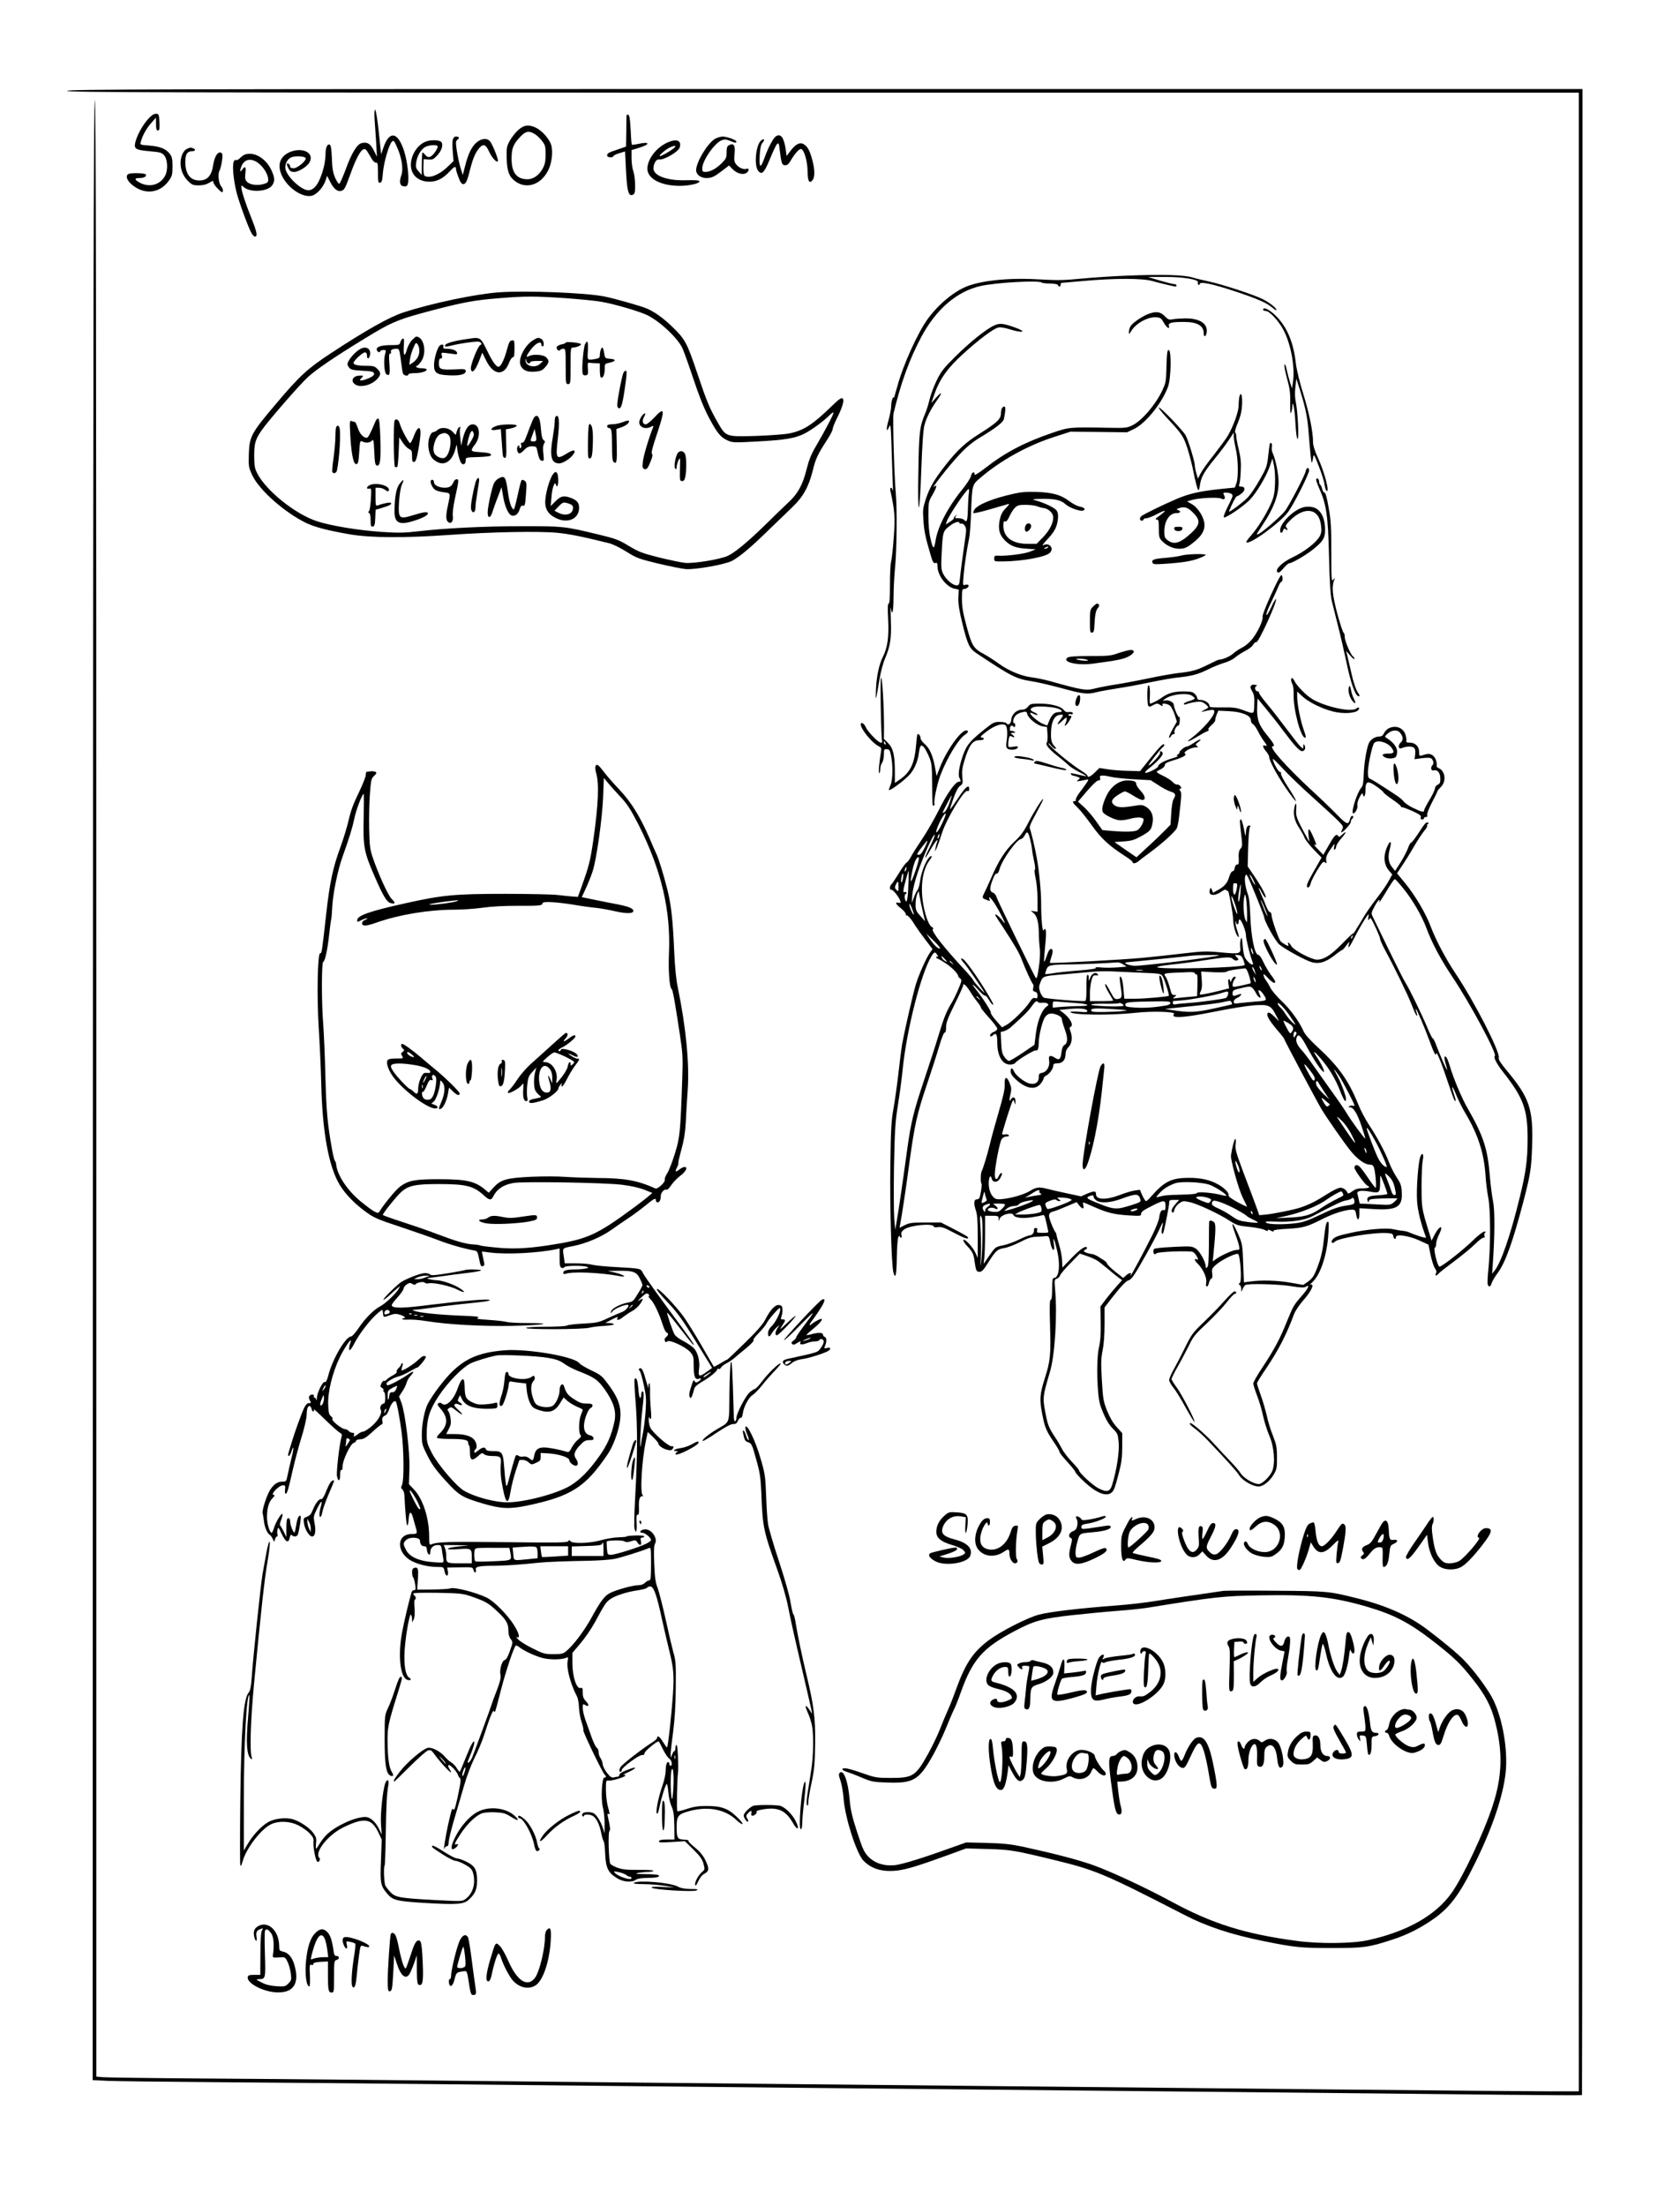 <?xml version="1.0" standalone="no"?>
<!DOCTYPE svg PUBLIC "-//W3C//DTD SVG 20010904//EN"
 "http://www.w3.org/TR/2001/REC-SVG-20010904/DTD/svg10.dtd">
<svg version="1.0" xmlns="http://www.w3.org/2000/svg"
 width="1378pt" height="1809pt" viewBox="0 0 1378 1809"
 preserveAspectRatio="xMidYMid meet">

<g transform="translate(0,1809) scale(0.1,-0.1)"
fill="#000000" stroke="none">
<path d="M550 17345 c0 -13 696 -15 6200 -15 l6200 0 0 -8195 0 -8195 -247 0
c-137 0 -914 7 -1728 15 -814 8 -2182 22 -3040 30 -858 8 -2003 20 -2545 25
-2528 26 -2956 30 -3700 35 -437 3 -819 8 -848 11 l-52 5 0 8106 c0 6479 -3
8104 -12 8101 -10 -4 -14 -1638 -16 -8120 l-2 -8116 122 -6 c68 -3 469 -8 893
-11 424 -3 1186 -10 1695 -15 509 -6 2077 -21 3485 -35 2483 -24 4028 -39
5368 -53 357 -4 651 -5 653 -3 2 2 4 3705 4 8228 l0 8223 -6215 0 c-5518 0
-6215 -2 -6215 -15z"/>
<path d="M3073 17103 c4 -49 9 -135 13 -193 l6 -105 -27 53 c-28 55 -53 70
-100 58 -37 -9 -82 -84 -129 -214 -24 -64 -48 -118 -53 -119 -6 -2 -21 20 -34
49 -18 42 -24 76 -27 160 -3 78 -8 108 -18 112 -20 8 -34 -26 -34 -81 0 -27
-7 -75 -15 -108 -33 -123 -74 -185 -126 -185 -62 0 -189 124 -189 186 0 37 20
72 50 84 33 14 112 9 117 -7 7 -20 -67 -83 -99 -83 -18 0 -28 5 -28 14 0 16
-18 31 -26 23 -3 -3 2 -19 11 -36 13 -25 22 -31 49 -31 36 0 107 45 125 79 43
79 -61 129 -166 82 -80 -37 -101 -108 -59 -195 49 -99 163 -176 240 -162 42 8
96 67 116 125 l13 39 25 -49 c28 -57 61 -84 92 -74 25 8 31 19 75 140 57 159
100 224 128 196 6 -6 22 -32 37 -58 16 -31 32 -47 43 -47 15 2 17 -9 17 -83 0
-75 2 -84 18 -81 14 3 18 18 23 83 7 82 49 229 74 254 13 13 18 7 40 -42 39
-84 55 -181 38 -231 -21 -58 -14 -90 19 -94 22 -3 29 2 34 24 11 45 -4 176
-30 261 -52 164 -123 176 -172 30 l-18 -52 -19 183 c-11 102 -24 182 -30 182
-6 0 -8 -32 -4 -87z"/>
<path d="M1244 17142 c-54 -43 -116 -146 -134 -219 -13 -54 3 -63 115 -73 90
-8 102 -11 122 -35 28 -32 32 -119 8 -165 -39 -75 -126 -100 -205 -60 -48 25
-51 40 -7 40 38 0 62 13 53 29 -8 12 -113 15 -140 5 -28 -11 -18 -50 21 -84
103 -91 232 -78 308 28 27 39 30 51 30 117 0 59 -4 79 -21 102 -31 42 -80 62
-167 69 -78 6 -79 6 -72 31 12 49 48 113 86 155 l38 43 1 -52 c0 -41 4 -53 15
-53 13 0 15 12 13 68 -3 58 -6 67 -23 69 -11 2 -30 -5 -41 -15z"/>
<path d="M5139 17143 c0 -5 -2 -64 -2 -132 l-2 -123 -66 -23 c-79 -26 -89 -32
-89 -51 0 -16 46 -20 52 -4 2 6 24 17 49 24 l46 14 7 -142 c8 -165 18 -216 45
-216 11 0 22 7 25 16 11 29 5 138 -9 179 -8 22 -15 70 -15 107 l0 67 62 19
c97 30 89 54 -11 31 -24 -5 -46 -8 -48 -5 -3 2 -7 49 -9 103 -6 114 -11 143
-24 143 -6 0 -10 -3 -11 -7z"/>
<path d="M4251 17024 c-22 -19 -53 -59 -69 -87 -26 -48 -28 -59 -26 -143 2
-104 19 -152 68 -189 92 -70 212 -32 272 87 31 60 42 159 24 213 -16 47 -72
111 -121 136 -60 30 -102 25 -148 -17z m135 -33 c18 -11 45 -36 60 -57 26 -33
29 -46 29 -110 0 -58 -5 -82 -24 -117 -30 -54 -76 -87 -124 -87 -89 0 -131 54
-131 169 1 86 13 118 73 181 43 45 69 50 117 21z"/>
<path d="M6364 16972 c-22 -15 -63 -92 -92 -173 -35 -98 -47 -90 -40 27 4 52
10 80 23 94 23 26 11 39 -14 16 -42 -38 -57 -205 -22 -247 30 -37 50 -16 98
101 23 57 48 110 56 118 14 13 16 8 22 -44 14 -115 19 -129 45 -129 18 0 30
10 46 39 31 54 71 99 86 94 25 -9 51 -100 52 -182 1 -84 15 -108 43 -70 17 24
17 83 -3 157 -20 78 -38 113 -69 133 -32 21 -68 4 -111 -53 l-32 -42 -7 52
c-14 98 -41 136 -81 109z"/>
<path d="M3714 16944 c-4 -15 -4 -60 0 -101 l6 -74 -48 -46 c-68 -67 -151 -99
-189 -75 -7 4 -11 32 -10 72 l2 65 38 -3 c33 -3 43 1 72 32 38 40 53 89 35
111 -15 18 -86 20 -127 4 -68 -25 -122 -109 -123 -189 0 -85 60 -140 154 -140
59 0 111 26 163 83 40 43 53 48 53 21 0 -7 9 -38 21 -69 14 -39 26 -55 39 -55
21 0 33 26 59 132 22 84 43 131 74 166 32 34 51 28 77 -28 25 -54 64 -97 74
-82 6 10 -36 120 -61 158 -23 35 -73 32 -116 -6 -39 -34 -68 -94 -93 -195
l-18 -70 -19 60 c-10 33 -23 95 -30 139 -10 70 -10 79 6 91 19 14 13 25 -14
25 -12 0 -21 -10 -25 -26z m-124 -55 c0 -22 -41 -78 -62 -85 -16 -5 -27 0 -39
15 -9 11 -20 21 -23 21 -3 0 -6 -42 -6 -92 l-1 -93 -25 29 c-23 26 -25 36 -20
74 7 54 39 107 74 127 32 17 102 20 102 4z"/>
<path d="M5864 16951 c-62 -38 -154 -191 -154 -257 0 -35 37 -64 83 -64 45 0
64 9 135 63 l52 40 23 -24 c33 -37 82 -54 112 -41 30 14 35 47 6 37 -25 -8
-67 13 -87 43 -12 18 -14 37 -9 81 8 67 -7 91 -44 71 -17 -8 -21 -20 -21 -59
0 -43 -4 -53 -40 -89 -45 -45 -95 -72 -134 -72 -22 0 -26 5 -26 28 0 63 98
206 158 231 24 10 36 9 67 -3 43 -18 55 -20 55 -7 0 13 -76 41 -113 41 -17 0
-46 -9 -63 -19z"/>
<path d="M5474 16921 c-92 -42 -164 -137 -164 -215 0 -80 109 -139 260 -140
81 -1 173 20 167 38 -2 7 -37 10 -105 8 -155 -6 -272 36 -272 96 0 40 23 78
44 74 39 -7 160 62 171 98 18 58 -25 75 -101 41z m46 -52 c-27 -21 -95 -59
-106 -59 -18 0 45 54 81 71 47 21 60 15 25 -12z"/>
<path d="M1530 16867 c-27 -13 -49 -63 -49 -112 -1 -55 21 -109 59 -147 34
-34 43 -38 90 -38 36 0 63 7 86 21 30 18 34 19 34 4 0 -9 17 -33 37 -53 32
-32 38 -34 41 -19 2 10 -3 26 -12 36 -22 24 -31 102 -16 130 14 27 30 120 23
138 -3 7 -11 13 -18 13 -25 0 -46 -40 -57 -106 -13 -86 -48 -124 -113 -124
-75 0 -115 53 -115 154 0 61 16 86 56 86 27 0 32 15 8 24 -21 8 -25 8 -54 -7z"/>
<path d="M2005 16821 c-11 -5 -28 -18 -38 -29 -11 -11 -25 -18 -33 -15 -31 12
-30 -106 3 -252 16 -73 104 -314 129 -352 8 -13 19 -23 25 -23 24 0 17 36 -29
152 -51 126 -82 223 -82 254 0 16 1 16 19 0 51 -46 191 -39 231 11 26 33 25
67 -4 128 -47 100 -146 156 -221 126z m93 -55 c52 -27 102 -101 102 -150 0
-21 -7 -27 -41 -36 -51 -14 -112 -5 -135 21 -13 15 -16 29 -11 69 7 54 -3 63
-27 28 -18 -25 -21 -12 -7 25 21 55 65 71 119 43z"/>
<path d="M9255 15830 c-110 -4 -279 -15 -375 -24 -144 -14 -205 -16 -335 -8
-254 16 -478 -5 -611 -55 -106 -41 -233 -145 -321 -264 -84 -113 -206 -383
-253 -558 -16 -58 -29 -101 -29 -96 -3 27 -21 -25 -21 -60 0 -22 -9 -74 -20
-114 -23 -80 -21 -116 2 -63 14 31 15 16 22 -205 4 -131 8 -260 10 -288 2 -27
2 -40 -1 -27 -2 12 -9 22 -15 22 -6 0 -8 -11 -4 -27 36 -166 39 -217 27 -379
-6 -89 -16 -177 -21 -195 -6 -19 -10 -105 -10 -191 0 -109 -3 -158 -11 -158
-8 0 -9 -38 -4 -132 7 -143 -5 -229 -44 -306 -31 -62 -52 -161 -56 -267 -5
-109 -1 -98 30 90 9 55 29 130 45 166 43 102 53 167 47 314 -2 72 -3 117 0
100 11 -73 21 -37 22 82 0 70 6 184 13 253 14 141 17 486 6 600 -13 140 -27
625 -19 660 61 252 128 437 224 620 121 230 292 379 487 424 124 29 483 49
504 29 4 -4 35 -8 68 -8 39 -1 63 -5 66 -13 5 -17 22 -15 22 3 0 8 2 15 4 15
3 0 85 7 183 16 254 23 480 23 563 0 64 -18 178 -45 193 -46 4 0 7 5 7 10 0 6
-8 10 -17 10 -10 0 -63 13 -118 29 l-100 30 139 0 c151 1 281 -21 272 -45 -3
-8 -1 -16 4 -19 6 -4 10 -1 10 6 0 23 102 2 287 -59 192 -64 261 -94 312 -137
17 -15 31 -23 31 -18 0 18 -55 61 -115 91 -75 37 -323 118 -435 143 -47 10
-110 25 -140 34 -68 21 -250 26 -525 15z"/>
<path d="M4095 15693 c-189 -13 -553 -89 -785 -165 -116 -37 -312 -148 -595
-334 -191 -125 -258 -187 -449 -413 -205 -242 -220 -269 -225 -413 -3 -103 -2
-110 28 -175 58 -123 268 -308 445 -393 73 -34 173 -60 356 -92 172 -29 448
-31 825 -4 338 24 724 31 874 17 101 -10 198 -29 428 -86 29 -7 92 -38 141
-69 83 -52 101 -59 258 -97 93 -22 196 -43 229 -46 76 -6 319 37 378 67 62 32
157 112 299 251 70 68 158 153 196 189 88 83 135 167 168 299 24 100 40 133
122 260 23 35 42 73 42 83 0 10 15 49 34 86 46 92 63 149 48 164 -9 9 -28 -3
-80 -53 -166 -162 -240 -210 -361 -234 -36 -7 -158 -16 -271 -20 -243 -7 -245
-7 -308 102 -72 125 -93 175 -172 410 -86 256 -101 283 -212 389 -73 70 -139
116 -202 144 -53 22 -275 85 -355 100 -159 30 -637 48 -856 33z m544 -48 c119
-9 252 -22 296 -30 114 -21 316 -80 377 -111 102 -51 239 -179 283 -264 10
-19 51 -133 91 -253 49 -148 91 -251 129 -322 68 -128 97 -162 153 -187 41
-18 54 -19 250 -8 222 12 305 26 380 64 57 29 155 100 200 145 18 19 35 31 38
28 6 -6 -62 -137 -141 -272 -41 -69 -59 -114 -79 -193 -31 -126 -71 -200 -149
-272 -33 -30 -115 -110 -183 -177 -149 -146 -259 -237 -316 -262 -65 -29 -283
-64 -348 -57 -30 3 -126 23 -212 44 -139 35 -167 45 -250 95 -84 51 -108 60
-258 96 -267 64 -278 66 -605 66 -320 0 -645 -16 -865 -42 -114 -13 -161 -14
-300 -5 -190 13 -421 51 -531 88 -175 57 -413 247 -487 389 -23 44 -26 62 -27
145 0 106 10 138 63 214 57 81 316 379 379 435 69 63 227 170 455 309 239 147
281 164 618 251 207 53 300 70 487 85 216 18 300 18 552 1z"/>
<path d="M3379 15301 c-15 -16 -34 -50 -41 -75 -18 -68 -31 -56 -26 23 4 56 3
68 -8 64 -8 -3 -17 -16 -20 -29 -6 -22 -11 -24 -74 -24 -77 0 -120 -12 -120
-34 0 -19 23 -33 28 -18 2 7 14 12 27 12 22 0 23 -2 13 -37 -13 -49 -6 -152
12 -163 26 -16 30 1 24 86 -5 64 -4 84 6 84 6 0 10 6 7 14 -6 16 12 26 47 26
20 0 23 -7 34 -94 6 -51 14 -101 18 -110 7 -17 44 -23 44 -6 0 6 22 10 49 10
55 0 101 14 101 30 0 5 -18 10 -39 10 -22 0 -43 5 -46 10 -3 6 -2 10 4 10 6 0
22 17 36 37 49 72 22 203 -42 203 -2 0 -18 -13 -34 -29z m61 -88 c0 -39 -21
-75 -57 -99 l-26 -16 6 47 c4 26 16 68 28 93 19 44 21 46 35 28 8 -11 14 -35
14 -53z"/>
<path d="M3805 15306 c-100 -16 -155 -34 -155 -50 0 -11 9 -11 48 -1 26 7 89
19 140 26 74 10 95 10 105 0 9 -10 9 -14 -5 -22 -20 -11 -80 -163 -76 -193 6
-44 33 -21 64 55 l30 77 30 -61 c60 -125 147 -135 190 -21 9 24 23 44 30 44
11 0 14 18 14 71 0 66 -1 70 -21 67 -17 -2 -25 -16 -39 -69 -19 -75 -49 -141
-67 -146 -20 -7 -53 39 -98 133 -32 67 -50 93 -67 98 -27 7 -22 7 -123 -8z"/>
<path d="M4373 15300 c-68 -41 -124 -151 -104 -204 17 -42 53 -59 118 -54 48
4 61 10 85 37 33 37 35 54 8 81 -22 22 -106 28 -141 10 -27 -15 -24 1 11 48
40 56 90 82 90 47 0 -8 5 -15 10 -15 18 0 11 49 -9 60 -26 14 -31 13 -68 -10z
m-37 -190 c8 0 14 5 14 10 0 6 24 10 52 10 l52 0 -22 -22 c-39 -40 -124 -22
-121 26 2 20 2 20 6 -1 2 -13 11 -23 19 -23z"/>
<path d="M4640 15280 c0 -4 -15 -11 -34 -14 -19 -4 -36 -13 -39 -21 -7 -17 18
-41 28 -25 3 5 15 10 26 10 18 0 19 -8 19 -145 0 -138 1 -145 20 -145 19 0 20
7 20 150 0 142 1 150 19 150 31 0 75 20 65 29 -12 11 -124 22 -124 11z"/>
<path d="M4799 15268 c-13 -24 -28 -196 -21 -235 3 -18 10 -23 26 -21 19 3 21
8 18 55 -3 45 -2 51 15 48 10 -2 33 -4 51 -4 l32 -1 0 -53 c0 -30 3 -57 7 -60
15 -16 33 18 33 63 0 47 0 47 41 56 53 12 55 28 3 32 -41 3 -42 4 -49 48 -3
24 -10 44 -14 44 -10 0 -21 -35 -21 -66 0 -17 -8 -23 -37 -28 -68 -11 -66 -13
-61 69 3 77 -3 91 -23 53z"/>
<path d="M3606 15255 c-21 -21 -46 -109 -46 -160 0 -63 23 -79 124 -83 90 -4
136 8 136 35 0 16 -9 18 -85 14 -122 -5 -135 0 -135 49 0 29 4 40 15 40 11 0
14 7 9 25 -6 25 -5 25 42 19 27 -3 57 -7 67 -9 27 -5 20 24 -9 35 -14 6 -41
10 -59 10 -25 0 -33 4 -29 14 8 21 -12 28 -30 11z"/>
<path d="M2955 15228 c-46 -25 -105 -96 -105 -126 0 -4 6 -17 14 -27 12 -16
31 -21 107 -25 79 -4 94 -8 97 -23 3 -12 -9 -23 -40 -37 -24 -11 -52 -20 -62
-20 -18 0 -18 1 -1 20 18 20 17 20 -12 20 -64 0 -84 -52 -30 -78 42 -20 122 1
165 44 38 38 40 57 7 89 -20 21 -34 25 -87 25 -74 0 -108 8 -108 24 0 18 74
86 93 86 11 0 17 -8 17 -25 0 -32 16 -32 24 0 13 53 -29 81 -79 53z"/>
<path d="M5111 15026 c-5 -13 -20 -78 -32 -145 -17 -93 -20 -124 -11 -133 23
-23 36 12 57 157 17 117 18 145 8 145 -8 0 -18 -11 -22 -24z"/>
<path d="M5365 14664 c-28 -29 -58 -54 -68 -54 -26 0 -33 29 -14 62 9 15 12
28 8 28 -14 0 -39 -34 -46 -61 -12 -48 45 -76 97 -48 18 10 20 9 14 -7 -34
-84 -79 -236 -83 -280 -5 -45 -3 -55 12 -60 19 -8 30 6 56 73 11 28 13 45 6
52 -7 7 7 60 43 166 67 200 62 224 -25 129z"/>
<path d="M4381 14667 c-6 -8 -22 -45 -36 -83 -43 -116 -47 -124 -62 -124 -10
0 -12 -6 -8 -19 3 -11 1 -22 -5 -26 -5 -3 -10 2 -10 11 0 13 -3 15 -11 7 -14
-14 -8 -55 9 -61 7 -2 25 10 41 27 22 24 38 31 65 31 31 0 36 -4 41 -27 15
-73 22 -88 39 -91 18 -4 19 1 13 57 -5 41 -3 68 5 81 10 16 10 22 -4 32 -11 9
-17 36 -21 91 -7 94 -27 128 -56 94z m18 -174 c1 -18 -4 -23 -25 -23 -17 0
-24 5 -21 13 2 6 10 30 18 51 l14 39 6 -29 c4 -16 7 -39 8 -51z"/>
<path d="M4557 14673 c-4 -3 -7 -22 -7 -42 0 -20 -7 -74 -15 -121 -28 -161
-15 -220 52 -220 31 0 95 41 117 76 25 37 0 40 -55 5 -88 -54 -93 -44 -73 127
16 139 9 204 -19 175z"/>
<path d="M3079 14633 c-42 -100 -59 -133 -71 -133 -28 0 -57 32 -73 80 -9 28
-20 50 -25 50 -5 0 -16 3 -26 7 -16 6 -17 -2 -11 -113 7 -137 24 -231 43 -238
20 -8 25 7 31 104 5 82 7 88 24 80 27 -15 65 -12 80 7 12 14 15 1 19 -93 4
-92 8 -109 22 -112 27 -5 33 48 28 222 -4 114 -9 161 -17 163 -7 3 -18 -8 -24
-24z"/>
<path d="M3237 14643 c-11 -11 -8 -383 3 -383 6 0 13 0 18 0 4 0 9 55 12 122
l5 122 28 -43 c15 -23 39 -47 52 -53 22 -10 25 -18 25 -60 0 -41 3 -49 17 -46
13 2 21 25 34 98 10 52 18 114 18 138 1 64 -26 52 -54 -23 -12 -33 -26 -59
-31 -59 -12 2 -72 113 -84 157 -10 34 -27 47 -43 30z"/>
<path d="M5110 14629 c-25 -10 -64 -18 -87 -18 -31 -1 -43 -5 -43 -16 0 -8 6
-15 14 -15 22 0 26 -24 26 -150 0 -89 3 -120 14 -129 24 -20 28 3 25 141 l-3
130 38 13 c43 15 70 38 65 53 -3 6 -22 2 -49 -9z"/>
<path d="M4823 14474 c-2 -120 0 -144 12 -144 20 0 25 28 28 135 2 96 -5 140
-25 148 -10 3 -13 -29 -15 -139z"/>
<path d="M3831 14581 c-12 -16 -27 -55 -35 -88 l-13 -58 -8 67 c-4 36 -4 72 0
79 5 7 3 10 -6 7 -8 -3 -18 -18 -22 -35 l-9 -30 -28 29 c-33 32 -92 38 -121
12 -9 -8 -26 -17 -36 -18 -12 -2 -23 -18 -32 -46 -19 -60 -3 -145 34 -177 74
-65 149 -30 180 83 10 38 13 43 14 21 1 -43 22 -120 36 -136 17 -18 35 -6 35
24 0 24 2 24 102 27 68 2 103 7 105 15 5 15 -21 21 -102 26 -67 4 -69 10 -29
62 50 66 40 165 -17 165 -19 0 -34 -9 -48 -29z m34 -106 c-15 -26 -29 -45 -31
-42 -7 7 16 100 29 115 9 12 13 11 20 -6 7 -16 3 -32 -18 -67z m-189 51 c37
-27 17 -162 -27 -189 -23 -14 -73 8 -87 37 -20 44 11 140 51 156 31 12 41 12
63 -4z"/>
<path d="M4071 14597 c-52 -18 -54 -41 -3 -32 l40 6 6 -83 c3 -46 7 -99 9
-118 1 -23 7 -35 17 -35 13 0 15 18 12 117 l-3 117 42 8 c23 5 44 14 47 21 5
16 -120 15 -167 -1z"/>
<path d="M2756 14583 c-3 -10 -5 -45 -5 -78 0 -33 -7 -109 -15 -169 -9 -59
-13 -112 -10 -117 10 -17 34 -9 38 14 21 100 33 318 20 351 -8 21 -21 20 -28
-1z"/>
<path d="M5561 14377 c-20 -24 -36 -116 -23 -129 9 -9 12 -6 12 13 1 13 7 38
15 54 14 28 15 23 12 -70 -2 -94 -1 -100 18 -100 15 0 21 9 27 40 10 59 9 150
-2 179 -10 28 -40 35 -59 13z"/>
<path d="M4521 14175 c-30 -65 -54 -172 -48 -223 6 -51 35 -87 92 -113 96 -44
185 -2 185 87 0 39 -16 60 -60 78 -63 25 -88 21 -133 -24 l-40 -40 6 67 c2 38
10 82 17 98 11 27 13 28 20 10 7 -17 9 -18 15 -4 3 9 5 36 3 60 -4 62 -29 64
-57 4z m148 -216 c23 -8 31 -17 31 -34 0 -52 -60 -71 -122 -39 l-30 16 33 34
c36 38 42 39 88 23z"/>
<path d="M4090 14167 c-14 -7 -31 -25 -38 -39 -17 -37 -52 -195 -52 -240 0
-52 23 -50 39 3 7 22 26 78 44 122 l31 82 12 -71 c12 -74 36 -135 60 -155 26
-21 62 -2 75 40 9 29 16 37 29 34 15 -4 18 7 24 93 7 87 6 100 -10 111 -10 7
-21 10 -25 6 -5 -5 -18 -53 -29 -107 -12 -54 -25 -108 -29 -119 -8 -20 -8 -20
-24 4 -9 14 -22 61 -28 104 -20 148 -27 159 -79 132z"/>
<path d="M3900 14133 c-23 -85 -42 -195 -36 -218 10 -40 36 -31 36 13 0 20 7
75 15 122 8 47 15 93 15 103 0 31 -19 18 -30 -20z"/>
<path d="M3278 14123 c-28 -36 -41 -107 -42 -225 -1 -99 40 -118 165 -77 70
22 109 44 109 59 0 16 -40 11 -122 -15 -85 -27 -105 -25 -114 12 -10 40 5 204
23 240 21 46 14 48 -19 6z"/>
<path d="M3535 14150 c-10 -16 12 -63 36 -78 11 -7 43 -16 70 -19 56 -7 55 -5
34 -103 -19 -84 -19 -125 0 -140 25 -21 46 5 39 49 -3 21 4 79 16 136 34 154
35 165 16 165 -9 0 -19 -8 -23 -17 -3 -10 -13 -26 -21 -35 -30 -35 -142 -14
-142 27 0 18 -17 28 -25 15z"/>
<path d="M3028 14109 c-24 -13 -23 -33 1 -26 17 4 18 -1 13 -87 -3 -50 -10
-95 -16 -99 -8 -6 -7 -10 2 -14 7 -3 12 -25 12 -60 0 -46 3 -54 18 -51 14 3
18 16 20 70 l3 68 52 15 c61 18 84 31 74 41 -7 7 -65 -4 -109 -21 -16 -6 -18
1 -18 69 l0 76 28 0 c16 0 37 -7 48 -15 24 -18 34 -19 34 -1 0 38 -115 63
-162 35z"/>
<path d="M10360 15550 c0 -5 10 -10 22 -10 30 0 106 -81 145 -155 62 -117 97
-309 78 -431 l-7 -49 -15 44 c-8 25 -21 72 -28 105 -8 37 -15 55 -19 46 -4 -9
6 -60 21 -115 23 -82 27 -118 26 -200 -1 -64 1 -93 7 -80 5 11 9 34 10 50 3
70 20 -19 26 -141 4 -71 11 -124 17 -124 13 0 2 225 -14 300 -8 37 -9 78 -4
125 l8 70 24 -75 c50 -160 65 -229 75 -345 20 -246 24 -280 30 -265 4 8 8 29
10 45 3 25 11 11 44 -75 23 -58 45 -126 48 -152 4 -26 11 -50 17 -53 28 -18
-16 151 -70 269 -27 58 -41 103 -41 130 0 86 -31 237 -80 396 -30 96 -55 200
-61 250 -19 175 -75 305 -169 395 -53 50 -100 71 -100 45z"/>
<path d="M9418 15515 c-48 -18 -122 -69 -143 -97 -8 -13 -15 -34 -15 -48 0
-25 0 -25 19 6 39 64 139 118 207 112 32 -3 41 -9 59 -43 25 -43 51 -61 43
-27 -7 25 22 32 124 32 107 0 161 -31 161 -91 0 -39 21 -32 25 9 7 71 -61 113
-181 111 -39 -1 -85 -4 -102 -8 -25 -5 -35 -1 -61 26 -35 37 -71 42 -136 18z"/>
<path d="M8155 15421 c-65 -29 -197 -134 -318 -254 -98 -97 -118 -123 -154
-197 -23 -47 -49 -116 -58 -155 -9 -38 -25 -90 -36 -115 -46 -109 -51 -153
-56 -467 -4 -186 -2 -303 4 -303 5 0 14 133 20 313 8 208 16 329 26 362 17 62
54 134 101 200 48 67 45 81 -5 25 l-40 -45 28 80 c42 118 108 210 232 322 130
119 251 209 289 217 17 4 54 -1 92 -14 118 -36 148 -21 35 18 -89 31 -116 33
-160 13z"/>
<path d="M9568 15088 c-3 -126 -5 -137 -35 -201 -56 -118 -166 -246 -245 -285
-43 -21 -58 -23 -195 -20 -324 6 -325 5 -463 -42 -224 -76 -387 -162 -546
-286 -53 -42 -91 -65 -90 -56 2 30 -22 22 -29 -10 -4 -18 -34 -64 -65 -103
-121 -147 -209 -314 -226 -428 -12 -76 -21 -74 -40 9 -13 53 -19 117 -19 194
0 112 1 117 33 171 36 64 42 90 15 68 -38 -32 119 170 200 256 64 69 111 108
175 147 126 75 191 125 196 151 19 91 16 118 -11 96 -7 -6 -13 -28 -13 -48 0
-47 -29 -75 -173 -166 -118 -74 -186 -137 -282 -260 -92 -118 -128 -180 -160
-274 -25 -77 -27 -93 -21 -175 6 -93 17 -143 57 -279 19 -66 25 -78 41 -74 15
4 18 -1 18 -29 0 -72 71 -165 136 -181 l38 -8 -3 -67 c-2 -50 7 -106 34 -216
41 -166 57 -200 112 -237 288 -192 326 -211 451 -231 48 -7 155 -32 237 -54
188 -52 224 -56 300 -36 33 8 110 22 170 31 61 9 182 31 270 50 88 18 189 36
225 39 111 11 168 26 248 66 42 21 103 46 135 55 32 9 73 29 90 45 18 15 55
39 82 53 28 14 57 36 64 50 7 14 19 23 26 21 17 -7 175 339 161 353 -3 3 -21
-27 -39 -67 -19 -41 -36 -69 -40 -63 -4 5 15 55 42 109 26 54 53 114 60 132 8
17 17 32 22 32 12 0 12 47 0 54 -13 8 -161 -319 -155 -341 7 -26 -35 -118 -81
-179 -22 -28 -56 -59 -84 -73 -25 -13 -61 -36 -78 -52 -27 -24 -87 -49 -116
-49 -4 0 -44 -18 -87 -40 -96 -47 -126 -56 -250 -70 -52 -7 -153 -24 -225 -40
-71 -15 -190 -38 -264 -50 -74 -11 -160 -28 -190 -36 -73 -19 -99 -15 -371 61
-47 13 -112 26 -145 30 -84 10 -188 52 -270 111 -38 28 -93 63 -122 79 -88 47
-101 67 -144 227 -30 110 -39 162 -39 226 0 74 2 82 19 82 22 0 46 25 32 34
-5 3 -17 3 -27 -1 -16 -6 -17 0 -10 78 6 81 26 214 46 309 5 25 12 117 15 205
9 230 8 228 72 283 169 146 393 270 616 341 l127 41 233 -2 232 -3 58 28 c96
47 227 210 277 344 26 69 30 303 6 303 -12 0 -15 -26 -18 -132z m-1622 -1050
c-3 -24 -6 -80 -7 -125 -2 -91 -9 -112 -29 -88 -7 8 -28 15 -47 15 -32 0 -34
2 -22 18 13 15 12 16 -3 3 -10 -7 -16 -16 -14 -20 3 -3 -11 -17 -31 -29 l-35
-23 7 23 c15 48 163 268 181 268 3 0 4 -19 0 -42z m-76 -238 c0 -5 6 -7 14 -4
8 3 21 -4 30 -18 13 -21 14 -34 1 -118 -19 -131 -34 -244 -41 -312 -5 -53 -8
-58 -29 -58 -31 0 -88 50 -110 97 -15 32 -17 55 -11 164 8 176 11 184 64 225
43 33 82 44 82 24z"/>
<path d="M10166 14837 c-3 -12 -6 -44 -6 -70 0 -52 -41 -166 -87 -247 -14 -25
-66 -95 -114 -157 -49 -61 -99 -131 -111 -155 l-22 -43 -12 40 c-7 22 -13 52
-13 66 -1 34 -53 205 -75 247 -21 41 -212 239 -221 230 -4 -3 24 -39 62 -80
126 -134 140 -155 172 -252 16 -50 36 -127 45 -171 22 -111 39 -175 47 -175 3
0 9 20 12 45 9 63 33 106 122 215 43 52 95 122 116 154 l39 59 0 -34 c0 -19 8
-63 16 -99 20 -79 23 -232 6 -281 l-13 -37 -117 -12 c-171 -18 -256 -37 -362
-82 -105 -45 -268 -124 -287 -140 -18 -14 -16 -38 2 -38 8 0 15 5 15 10 0 6
10 10 23 10 12 0 54 16 91 36 74 39 80 31 14 -17 -30 -21 -36 -29 -22 -29 17
0 19 -8 19 -74 0 -65 3 -78 25 -101 36 -39 93 -65 140 -65 47 0 68 9 127 58
91 73 105 141 51 232 -21 35 -47 62 -72 76 l-39 22 39 12 c60 17 217 25 242
11 26 -14 37 1 22 29 -9 18 -8 20 14 20 34 0 56 -10 56 -26 0 -7 -18 -48 -40
-90 -22 -43 -36 -82 -32 -86 12 -12 155 85 212 142 55 56 137 193 166 278 l21
62 13 -59 c7 -35 11 -99 8 -153 -3 -75 -10 -105 -33 -158 -40 -90 -112 -204
-164 -262 -24 -27 -41 -51 -38 -55 25 -24 281 162 345 252 48 66 173 316 170
339 -4 29 -22 23 -29 -11 -7 -34 -133 -275 -168 -322 -31 -41 -175 -167 -214
-188 -27 -13 -25 -10 21 59 108 161 148 275 138 396 -6 73 -28 167 -48 209 -6
12 -8 33 -6 48 6 27 -9 46 -17 23 -2 -7 -8 -52 -13 -100 -9 -80 -14 -96 -68
-190 -31 -56 -75 -121 -96 -144 -38 -41 -164 -136 -157 -117 25 63 56 123 64
123 6 0 23 11 39 23 33 27 31 57 -5 57 -16 0 -19 4 -14 18 5 9 10 58 12 107 4
69 0 110 -16 178 -12 49 -21 99 -21 112 0 13 -4 26 -9 29 -5 3 5 39 22 78 22
53 32 94 35 149 4 74 -9 114 -22 66z m-380 -951 c69 -68 60 -106 -48 -196 -69
-57 -115 -66 -162 -29 -22 17 -26 28 -26 71 0 85 44 152 100 150 32 -1 41 15
13 25 -15 6 -15 7 3 14 46 18 76 10 120 -35z"/>
<path d="M9632 13753 c2 -12 13 -18 33 -18 20 0 31 6 33 18 3 14 -4 17 -33 17
-29 0 -36 -3 -33 -17z"/>
<path d="M10796 14161 c-3 -5 7 -37 23 -72 61 -135 74 -224 82 -559 5 -211 12
-324 22 -365 8 -33 31 -123 50 -200 20 -77 52 -216 72 -310 35 -170 73 -275
100 -275 10 0 8 10 -10 35 -14 22 -34 81 -50 153 -15 64 -31 132 -35 151 l-9
33 34 -38 c19 -22 34 -34 35 -27 0 6 -5 15 -11 19 -19 11 -69 128 -69 161 0
17 -4 33 -10 35 -5 2 -28 72 -51 156 -40 152 -47 220 -25 277 8 20 7 20 -8 1
-15 -18 -16 0 -16 224 0 205 -3 264 -22 367 -14 81 -25 123 -34 123 -7 0 -15
13 -19 30 -4 16 -11 32 -16 35 -5 4 -9 15 -9 25 0 21 -16 35 -24 21z"/>
<path d="M8310 14040 c-166 -37 -294 -89 -318 -130 -7 -12 -11 -25 -8 -28 4
-3 66 11 139 32 72 21 140 41 149 43 11 3 1 -11 -21 -33 -30 -31 -41 -52 -51
-98 -15 -73 -3 -121 41 -166 47 -47 87 -63 174 -69 l80 -6 -45 -18 c-45 -19
-194 -38 -260 -34 -31 2 -35 -1 -35 -23 0 -24 2 -25 70 -24 160 1 357 37 388
72 35 38 -8 86 -55 61 -14 -7 -2 11 28 43 63 66 83 104 91 168 4 36 1 56 -10
73 -15 23 -98 63 -177 85 -30 8 -20 10 61 11 105 1 151 -10 189 -44 31 -29
121 -61 144 -52 25 10 11 25 -28 33 -19 3 -57 23 -85 44 -69 52 -135 71 -266
76 -84 3 -130 -1 -195 -16z m197 -102 c15 -6 39 -13 53 -14 37 -5 75 -38 78
-69 6 -46 -27 -113 -83 -171 l-53 -54 -71 0 c-128 0 -201 54 -201 149 0 31 3
39 14 35 10 -4 21 9 35 40 11 25 31 57 45 71 22 22 34 25 90 25 36 0 77 -5 93
-12z m88 -338 c-3 -5 -14 -10 -23 -9 -14 0 -13 2 3 9 27 11 27 11 20 0z"/>
<path d="M8411 13778 c-9 -24 -4 -48 9 -48 16 0 41 32 38 49 -5 26 -37 25 -47
-1z"/>
<path d="M10678 13926 c-81 -29 -178 -130 -178 -185 0 -27 17 -27 25 0 5 16
10 18 21 8 17 -14 19 2 3 18 -8 8 0 23 32 55 119 118 237 101 254 -37 7 -49 4
-66 -11 -94 -27 -50 -124 -125 -221 -171 -88 -42 -147 -100 -125 -122 9 -9 21
-1 48 30 19 23 40 42 46 42 24 0 138 66 200 116 87 70 101 97 96 184 -4 69
-29 123 -69 148 -29 19 -83 22 -121 8z"/>
<path d="M9690 13534 c-25 -7 -84 -15 -131 -19 -94 -7 -115 -15 -106 -39 6
-14 19 -15 94 -10 146 9 226 22 286 45 31 12 57 25 57 28 0 12 -155 8 -200 -5z"/>
<path d="M8965 13115 c-23 -22 -25 -31 -25 -120 0 -86 2 -96 18 -93 13 3 17
15 19 63 4 85 12 122 29 140 15 15 11 35 -7 35 -5 0 -21 -11 -34 -25z"/>
<path d="M9176 12735 c-63 -23 -84 -25 -236 -25 -121 0 -171 -4 -184 -13 -49
-36 83 -67 211 -49 196 26 239 35 283 55 54 26 67 57 23 57 -15 -1 -59 -12
-97 -25z m-261 -55 c16 -7 13 -9 -15 -8 -19 0 -46 4 -60 8 -21 7 -19 8 15 8
22 0 49 -3 60 -8z"/>
<path d="M7226 12531 c-8 -23 1 -508 10 -523 3 -4 -2 -8 -11 -8 -22 0 -108 90
-125 129 -12 29 -40 44 -40 21 0 -38 91 -150 143 -177 27 -14 29 -17 22 -56
-14 -84 -21 -167 -13 -167 4 0 8 15 8 33 0 17 7 41 15 51 8 11 15 41 15 67 0
43 2 47 24 45 21 -1 26 -8 35 -55 16 -78 14 -195 -4 -238 -8 -19 -15 -38 -15
-40 0 -19 134 81 176 130 35 42 62 105 70 166 9 70 19 82 44 51 11 -14 30 -50
42 -80 20 -48 23 -75 24 -215 2 -192 1 -188 14 -180 6 4 8 10 5 15 -9 15 21
160 48 231 53 141 148 298 201 333 29 18 34 36 11 36 -45 0 -161 -164 -215
-302 l-28 -72 -7 39 c-20 124 -46 187 -95 228 -16 14 -30 35 -30 46 0 19 -17
38 -25 29 -2 -2 -7 -37 -10 -78 -12 -155 -44 -228 -128 -288 l-47 -33 0 95 c0
132 -14 191 -56 233 l-34 34 1 97 c0 168 -15 429 -25 403z m38 -537 c3 -8 2
-12 -4 -9 -6 3 -10 10 -10 16 0 14 7 11 14 -7z"/>
<path d="M10590 12514 c0 -8 5 -25 12 -37 6 -12 10 -49 9 -83 -4 -118 58 -354
94 -354 9 0 6 17 -11 64 -27 75 -54 210 -54 272 l0 43 42 -39 c53 -49 161
-102 253 -125 79 -20 179 -15 204 10 19 19 7 32 -14 15 -39 -33 -251 12 -361
77 -47 27 -128 109 -146 148 -13 28 -28 33 -28 9z"/>
<path d="M10261 12466 c-7 -8 -4 -22 10 -45 16 -27 19 -47 17 -108 -3 -84 3
-81 -98 -44 -40 15 -77 21 -135 20 -129 -1 -135 0 -135 15 0 21 -40 46 -72 46
-18 0 -28 5 -28 15 0 8 -9 24 -20 35 -16 16 -33 20 -94 20 -77 0 -128 -15
-181 -54 -28 -20 -79 -46 -91 -46 -3 0 -5 19 -3 43 4 67 0 107 -11 107 -12 0
-13 -149 -1 -168 6 -10 14 -9 39 5 26 15 35 16 52 6 24 -16 33 -17 25 -3 -11
18 45 10 64 -9 11 -11 27 -44 37 -74 l17 -55 -37 -66 c-20 -36 -32 -66 -26
-66 6 0 13 7 16 15 4 8 13 15 21 15 8 0 11 5 7 11 -8 13 15 59 31 59 6 0 11
18 12 43 0 23 -1 36 -4 28 -6 -15 -43 69 -46 103 -2 20 -50 40 -75 31 -30 -11
3 17 36 31 60 25 156 30 187 10 14 -9 25 -20 25 -24 0 -4 -20 -14 -45 -21 -25
-7 -45 -18 -45 -23 0 -6 8 -7 17 -4 39 15 105 26 128 20 23 -6 62 -40 54 -48
-2 -2 -17 -11 -34 -20 -26 -15 -27 -16 -5 -11 14 4 40 9 58 12 27 4 32 2 32
-15 0 -37 -101 -151 -193 -219 -48 -35 -18 -27 49 13 32 20 70 41 84 46 14 6
20 12 13 15 -7 3 2 17 23 35 19 17 33 35 32 42 -2 6 4 26 11 45 l14 33 86 -4
c107 -5 181 -35 181 -74 0 -14 7 -27 15 -31 9 -3 28 -29 42 -57 14 -28 36 -65
49 -82 28 -36 30 -46 9 -38 -23 9 -18 -15 10 -48 14 -16 25 -36 25 -44 0 -31
61 -145 138 -258 45 -66 82 -113 82 -104 0 8 -29 59 -64 112 -36 54 -62 104
-59 112 3 8 -1 14 -10 14 -13 0 -64 97 -55 106 2 2 40 -35 83 -82 43 -47 153
-153 244 -234 91 -82 186 -169 209 -193 39 -40 43 -47 32 -67 -6 -12 -10 -23
-8 -25 8 -8 78 67 78 85 0 10 5 22 10 25 13 8 13 25 0 25 -5 0 -12 -11 -16
-25 -13 -53 -27 -48 -105 32 -41 42 -132 130 -204 196 -219 203 -364 367 -325
367 21 0 8 24 -50 95 -67 82 -83 130 -78 235 l3 62 65 -79 c36 -43 101 -125
144 -183 96 -128 135 -170 157 -170 21 0 32 27 19 48 -8 14 -9 13 -10 -7 0
-24 0 -24 -21 -5 -12 10 -65 78 -118 149 -54 72 -127 166 -164 209 -36 44 -64
83 -61 88 3 4 -1 8 -9 8 -20 0 -31 31 -15 42 7 4 11 8 8 9 -3 0 -13 2 -22 4
-9 2 -22 -2 -27 -9z"/>
<path d="M11065 12457 c-11 -25 2 -81 26 -112 27 -34 35 -26 14 15 -9 17 -20
50 -24 73 -6 32 -10 38 -16 24z"/>
<path d="M8830 12364 c-14 -36 -12 -64 4 -64 14 0 26 29 26 68 0 30 -18 28
-30 -4z"/>
<path d="M8432 12295 c-14 -17 -30 -25 -50 -25 -43 0 -83 -37 -87 -80 -2 -35
-26 -53 -40 -31 -3 6 -28 11 -55 11 -45 0 -55 -5 -122 -59 -116 -93 -143 -124
-171 -193 -35 -89 -52 -180 -38 -206 14 -27 14 -32 -3 -32 -29 0 -97 -95 -163
-228 -37 -75 -100 -184 -139 -242 -39 -58 -81 -124 -92 -146 -12 -23 -28 -44
-35 -47 -8 -3 -38 -44 -66 -91 -29 -47 -56 -88 -62 -91 -5 -4 -9 -15 -9 -26 0
-11 4 -18 9 -15 11 7 65 -59 75 -91 6 -18 4 -20 -14 -16 -32 8 -24 -11 20 -46
22 -17 40 -39 40 -48 0 -9 3 -14 6 -10 7 7 41 -32 72 -85 13 -20 49 -71 82
-114 l59 -77 -20 -28 c-32 -45 -95 -187 -118 -265 -23 -76 -92 -381 -110 -479
-6 -33 -20 -141 -31 -240 -11 -99 -30 -232 -41 -295 -18 -97 -22 -169 -26
-465 -5 -340 9 -817 25 -880 17 -61 26 -21 28 124 1 84 7 157 13 167 6 11 11
13 11 7 0 -7 5 -13 10 -13 6 0 8 10 4 24 -4 18 1 28 24 45 50 35 242 52 242
21 0 -5 15 -6 34 -3 28 4 52 -4 134 -48 89 -47 125 -58 109 -32 -3 4 -53 33
-112 63 l-107 55 -126 0 c-110 0 -133 -3 -171 -22 l-43 -22 6 32 c12 60 46
284 76 508 43 311 61 392 142 633 39 116 86 261 103 321 19 64 37 109 44 107
7 -1 11 15 11 44 0 36 14 74 70 188 39 78 70 147 70 154 0 28 30 -2 75 -77 6
-10 25 -35 42 -58 18 -22 31 -42 28 -45 -2 -2 27 -39 65 -81 39 -43 70 -84 70
-93 0 -8 -11 -19 -24 -24 -26 -10 -42 -28 -32 -37 4 -4 12 -1 18 5 28 28 38
13 38 -57 0 -110 41 -181 105 -181 19 0 38 6 42 13 13 21 156 108 169 103 15
-6 24 16 24 60 0 62 31 187 53 215 25 32 52 35 102 15 23 -10 35 -22 35 -34 0
-11 11 -48 24 -84 26 -69 25 -113 -4 -128 -11 -6 -19 -26 -23 -56 -6 -60 -19
-72 -51 -50 -42 27 -58 21 -51 -18 9 -47 -17 -95 -55 -103 -26 -5 -30 -10 -30
-39 0 -40 -28 -59 -73 -50 -40 8 -113 64 -129 99 -16 34 -28 35 -28 0 0 -18
13 -38 41 -64 83 -77 159 -91 203 -38 14 17 26 37 26 45 0 8 11 19 23 25 26
12 57 57 57 83 0 12 10 16 34 16 42 0 66 29 66 77 0 21 9 41 25 57 28 28 34
82 14 133 -7 19 -7 29 0 31 32 11 -1 74 -60 118 l-30 22 73 7 c95 9 150 4 156
-14 4 -12 -8 -13 -67 -8 -39 3 -71 2 -71 -2 0 -25 332 -29 530 -7 139 16 336
10 320 -9 -32 -39 74 -33 334 19 122 25 267 48 322 52 120 8 139 0 180 -81
l26 -50 -41 40 c-29 28 -44 36 -52 28 -15 -15 9 -59 76 -138 30 -35 55 -66 55
-68 0 -9 273 -522 309 -582 46 -76 179 -267 236 -339 54 -68 119 -116 156
-116 21 0 32 -6 38 -22 12 -33 24 -168 14 -168 -4 0 -31 35 -60 78 -29 43 -61
86 -72 96 -21 19 -41 14 -41 -11 0 -18 88 -140 107 -147 29 -11 10 -21 -40
-21 -40 0 -60 -6 -86 -25 -24 -18 -35 -21 -38 -12 -9 24 -35 42 -60 42 -14 0
-60 -22 -102 -49 -94 -60 -149 -88 -220 -112 -56 -20 -238 -56 -304 -61 l-38
-3 -23 65 c-13 36 -58 157 -101 269 -67 180 -76 210 -70 248 3 24 2 43 -3 43
-7 0 -26 -71 -35 -135 -5 -35 61 -273 95 -343 18 -37 35 -71 37 -76 2 -4 -33
11 -77 35 -51 28 -78 48 -75 57 7 17 -31 58 -82 87 -65 38 -142 56 -241 56
-145 0 -202 -28 -312 -153 -18 -21 -37 -38 -42 -38 -5 0 -18 21 -30 46 l-20
47 -43 -6 c-24 -3 -79 -20 -123 -37 -111 -42 -194 -40 -194 6 0 29 -14 30 -76
4 l-47 -21 -121 26 c-67 14 -139 31 -161 37 -63 16 -86 13 -140 -20 -65 -40
-237 -79 -277 -63 -33 13 -58 67 -58 125 0 53 15 78 24 42 9 -38 50 -36 71 4
17 33 18 40 7 40 -5 0 -14 -11 -20 -25 -17 -37 -32 -30 -32 13 0 60 39 264 56
290 9 13 25 22 40 22 16 0 23 4 18 11 -3 6 -17 9 -30 6 -13 -2 -24 -1 -24 3 0
15 72 245 83 265 10 19 11 19 18 -5 6 -23 7 -23 8 8 1 36 -21 44 -38 15 -14
-24 -14 -3 -1 52 7 31 6 49 -8 82 -24 61 -44 56 -41 -9 2 -39 -12 -101 -51
-233 -29 -99 -61 -216 -71 -260 -19 -79 -56 -201 -67 -220 -9 -15 -10 -95 -2
-100 4 -2 2 -33 -4 -67 -9 -52 -15 -63 -31 -63 -27 0 -30 -32 -11 -90 12 -34
16 -88 16 -218 l0 -172 -19 41 c-22 49 -93 123 -99 105 -2 -7 11 -29 31 -49
44 -47 53 -65 61 -127 11 -76 15 -85 41 -85 18 0 33 16 69 73 63 101 77 113
133 122 26 4 84 26 128 48 61 32 93 43 135 45 30 1 66 3 80 5 22 2 25 -3 35
-52 13 -70 40 -85 30 -17 -12 77 2 52 25 -46 29 -122 17 -228 -25 -228 -12 0
-15 -18 -15 -90 0 -62 -4 -90 -12 -90 -8 0 -10 -55 -5 -214 7 -236 2 -288 -42
-426 -42 -131 -46 -177 -22 -297 21 -110 32 -136 97 -232 24 -35 44 -69 44
-76 0 -8 29 -45 65 -84 36 -39 65 -76 65 -81 0 -5 21 -31 48 -57 97 -98 183
-143 233 -123 32 14 40 30 76 170 22 84 28 128 28 216 l0 111 -45 50 c-31 34
-57 79 -79 134 -31 77 -34 97 -43 251 -8 140 -7 179 6 243 10 49 16 128 16
215 l0 138 56 73 c70 91 124 149 141 149 6 0 24 15 38 34 34 45 178 303 215
385 31 69 35 71 21 8 -9 -37 3 -64 13 -30 13 47 46 215 46 238 0 23 4 25 41
25 l41 0 -31 -35 c-31 -36 -39 -59 -22 -69 5 -3 11 7 14 23 4 17 20 39 38 52
30 21 36 22 86 11 64 -13 242 -96 329 -153 57 -36 70 -41 160 -50 55 -5 111
-17 127 -25 17 -9 27 -11 27 -4 0 7 6 8 19 0 24 -12 34 -13 27 -2 -3 5 48 12
113 15 130 7 161 16 292 82 87 44 185 75 240 75 23 0 27 -5 33 -40 9 -55 26
-51 26 6 l0 46 113 -7 c193 -12 242 16 235 136 -3 57 -9 75 -42 124 -21 32
-49 87 -63 124 -31 83 -101 213 -166 310 -27 41 -67 116 -88 169 -78 192 -159
306 -327 461 -70 65 -109 108 -122 139 -35 78 -109 179 -179 244 -37 35 -78
83 -91 108 -12 25 -29 52 -36 61 -8 9 -17 26 -19 39 -4 19 2 15 34 -19 36 -39
61 -52 61 -31 0 5 -16 30 -35 55 -19 25 -47 73 -62 105 -16 36 -33 60 -43 60
-28 0 -58 146 -64 311 -4 101 -10 160 -22 190 -19 52 -29 122 -19 147 6 15 9
13 21 -10 22 -42 134 -319 134 -332 0 -29 93 -197 123 -221 49 -41 218 -133
268 -146 61 -16 112 0 185 56 31 25 60 45 64 45 4 0 19 17 34 38 25 34 27 35
20 10 -11 -48 3 -31 47 55 23 45 59 109 80 142 37 57 39 58 33 25 -4 -26 -3
-31 5 -20 5 8 12 12 14 10 14 -15 77 -152 77 -167 0 -10 16 -47 35 -83 88
-162 195 -383 225 -462 19 -49 37 -88 41 -88 5 0 4 12 -2 26 -5 15 -8 28 -6
30 5 6 74 -155 114 -266 34 -94 52 -128 54 -99 1 26 48 -91 95 -235 26 -77 50
-145 55 -150 14 -15 11 4 -7 58 -25 74 -10 64 21 -14 16 -39 49 -106 74 -148
105 -176 153 -326 166 -512 3 -52 13 -133 22 -180 20 -100 20 -394 2 -582 -7
-64 -9 -123 -6 -132 9 -24 24 -19 31 9 4 14 26 53 51 86 64 87 125 259 214
599 55 215 61 252 68 440 10 304 -20 396 -207 620 -50 60 -70 91 -66 104 12
48 -198 458 -354 691 -82 123 -161 272 -204 385 -41 110 -126 253 -210 357
l-67 81 39 59 c22 32 66 102 97 156 32 55 71 114 87 133 16 18 27 38 24 43 -3
5 -1 11 6 13 7 3 8 7 2 11 -15 9 -25 -2 -79 -85 -28 -43 -55 -78 -60 -78 -6 0
-18 -21 -27 -48 -10 -26 -37 -78 -61 -116 l-44 -68 -27 34 c-29 38 -34 85 -15
151 14 52 6 69 -14 31 -43 -84 -41 -158 7 -215 l26 -30 -26 -47 c-13 -26 -47
-76 -74 -112 -93 -123 -109 -145 -164 -239 -31 -52 -56 -91 -56 -86 0 6 -41
-32 -91 -84 -94 -96 -149 -130 -206 -131 -45 0 -190 76 -211 112 -17 30 -35
39 -25 12 5 -15 3 -15 -24 -1 -16 9 -34 22 -40 29 -17 22 -73 183 -73 211 0
15 -6 27 -13 27 -7 0 -20 19 -29 43 -9 23 -28 68 -42 100 -29 65 -27 77 4 17
11 -22 25 -40 30 -40 14 0 -30 85 -93 177 l-53 78 4 155 c2 85 9 161 14 168 8
8 6 12 -5 12 -18 0 -27 -20 -28 -68 -1 -27 -5 -16 -16 41 -8 42 -19 77 -24 77
-12 0 -11 -12 2 -126 10 -85 10 -97 -6 -114 -11 -12 -16 -33 -15 -62 3 -63 1
-68 -14 -68 -9 0 -16 -12 -18 -27 -2 -16 -9 -28 -18 -28 -8 0 -19 -18 -27 -44
-15 -52 -38 -79 -93 -110 l-40 -22 -9 23 c-8 20 -10 21 -16 6 -20 -51 30 -63
90 -22 30 20 40 23 46 12 5 -7 9 -8 10 -3 2 30 42 -180 44 -235 2 -62 24 -132
44 -145 6 -3 1 20 -10 52 -11 32 -18 65 -15 73 3 11 4 11 5 -2 1 -25 21 -23
21 2 0 11 3 20 8 20 14 -1 52 -96 52 -131 0 -31 33 -164 55 -221 16 -42 -40
-5 -65 42 -6 12 -14 56 -17 98 -5 61 -8 71 -15 51 -5 -13 -8 -43 -5 -66 6 -56
-3 -58 -162 -43 -114 11 -144 10 -306 -9 -99 -12 -250 -28 -335 -36 -166 -16
-752 -47 -758 -41 -2 2 4 25 13 52 10 30 12 51 6 57 -15 15 -28 0 -46 -54 -9
-28 -19 -49 -21 -46 -2 2 2 61 9 131 12 118 8 160 -13 127 -10 -17 -20 92 -20
223 0 96 -17 270 -36 371 -15 85 -48 222 -56 238 -7 14 5 44 52 129 33 61 59
112 57 115 -7 7 -73 -98 -123 -195 -36 -71 -62 -106 -113 -154 -75 -70 -130
-156 -191 -298 -23 -52 -48 -107 -56 -122 -18 -34 -18 -44 4 -52 9 -3 23 -9
31 -12 10 -5 12 -2 8 10 -14 37 13 12 48 -44 40 -64 96 -179 70 -145 -26 35
-57 65 -67 65 -10 0 -12 4 63 -110 92 -141 128 -203 148 -255 29 -77 85 -199
94 -206 5 -3 5 -17 2 -31 -5 -20 -2 -26 14 -31 15 -3 21 -13 21 -32 0 -22 -3
-25 -20 -20 -15 5 -25 -3 -47 -37 -35 -54 -144 -160 -189 -184 l-35 -19 -48
55 c-27 30 -47 60 -44 66 4 11 -68 123 -125 194 -45 55 -21 42 31 -17 21 -24
43 -41 47 -38 5 3 19 -13 32 -35 24 -41 48 -57 27 -17 -68 126 -208 333 -240
352 -23 15 -19 -4 7 -31 23 -25 146 -203 169 -244 4 -8 -15 10 -42 40 -28 30
-51 60 -52 65 -2 6 -26 35 -54 66 -184 197 -294 338 -275 350 7 4 3 11 -10 18
-12 7 -28 35 -41 73 -60 183 -50 377 25 475 14 18 21 33 15 33 -31 0 -83 -116
-95 -210 -4 -30 -13 -62 -21 -70 -7 -8 -20 -35 -29 -60 l-17 -45 4 65 c3 40
20 111 45 185 44 132 132 327 139 308 2 -6 -17 -53 -42 -103 -52 -104 -46
-114 9 -15 36 63 68 100 52 59 -4 -10 -10 -32 -12 -49 l-5 -30 16 34 c8 19 27
72 41 118 37 117 182 357 209 347 10 -4 15 0 15 15 0 43 -31 18 -91 -74 -35
-52 -64 -93 -66 -91 -2 2 11 42 28 90 21 58 39 92 55 102 22 15 23 21 17 74
-4 44 0 75 17 131 39 129 68 169 125 169 37 0 49 16 16 22 -15 2 -5 14 44 51
64 48 125 68 152 50 15 -10 19 -71 9 -134 -5 -35 -4 -48 8 -58 19 -16 78 -10
84 8 4 11 -4 13 -37 7 -40 -6 -41 -5 -41 21 0 16 3 38 6 50 5 19 10 21 25 12
24 -12 25 -1 2 17 -17 12 -16 13 7 14 22 1 23 2 7 11 -9 5 -21 8 -26 5 -5 -3
-8 5 -7 19 1 26 15 32 32 15 6 -6 10 -3 11 10 1 11 -2 20 -8 20 -15 0 -10 36
9 59 9 12 34 26 55 30 34 8 38 7 43 -15 9 -35 81 -93 125 -100 l37 -6 4 -60
c2 -32 -1 -63 -5 -67 -15 -15 12 -50 86 -109 40 -31 82 -67 94 -79 12 -12 50
-36 83 -53 33 -17 60 -32 60 -34 0 -2 -17 0 -37 5 -88 21 -96 22 -89 11 4 -7
11 -12 16 -12 5 0 21 -5 36 -10 26 -10 26 -11 8 -25 -20 -16 -19 -16 62 0 22
5 24 3 15 -12 -5 -10 -30 -45 -55 -78 -26 -32 -44 -65 -42 -72 3 -7 -1 -13 -9
-13 -24 0 -18 -13 26 -55 23 -22 74 -87 115 -144 77 -108 140 -166 267 -248
37 -23 67 -47 67 -53 0 -16 27 -11 52 10 12 11 55 43 93 71 103 76 205 169
218 198 6 14 14 55 18 91 21 181 22 200 10 214 -9 11 -9 15 1 18 10 4 10 8 -1
22 -8 9 -20 15 -27 12 -6 -2 -22 7 -35 21 -13 14 -51 38 -83 53 -35 16 -54 30
-47 34 6 4 23 14 38 21 15 8 28 22 28 32 0 13 19 23 73 39 81 25 110 43 91 55
-18 11 49 49 86 50 25 0 27 2 13 11 -14 11 -14 14 9 31 42 33 17 30 -33 -4
-26 -18 -54 -32 -62 -32 -8 0 -26 -11 -40 -24 -14 -12 -21 -23 -17 -23 5 0 0
-7 -11 -15 -15 -11 -16 -15 -4 -15 8 -1 -12 -9 -45 -19 -66 -19 -115 -47 -115
-65 0 -15 -97 -62 -106 -53 -4 4 6 17 22 29 72 56 127 115 121 132 -4 9 -11
16 -16 16 -6 0 -8 -6 -5 -14 5 -13 -86 -110 -94 -101 -5 4 103 141 118 150 5
3 10 10 10 15 0 24 -37 -11 -114 -108 l-85 -106 -103 3 c-57 1 -132 7 -166 13
l-64 10 -37 -36 c-35 -35 -61 -46 -61 -27 0 5 -22 23 -48 39 -88 54 -272 207
-272 225 0 5 9 -2 21 -17 11 -14 27 -26 35 -26 10 0 9 5 -6 20 -26 26 -33 58
-28 135 5 75 30 118 71 123 33 4 34 -1 1 -44 -33 -43 -20 -44 23 -2 26 25 33
28 33 14 0 -9 -5 -26 -10 -37 -19 -35 7 -20 29 17 25 42 25 44 5 44 -8 0 -13
4 -9 10 3 5 12 7 20 3 8 -3 15 0 15 6 0 11 -12 15 -43 11 -11 -1 -25 8 -33 19
-21 29 -105 51 -195 51 -71 0 -79 -2 -97 -25z m246 -16 c40 -14 42 -29 4 -29
-33 0 -55 -21 -77 -73 l-15 -37 -38 15 c-37 16 -102 71 -102 87 0 5 14 2 30
-7 17 -9 30 -11 30 -6 0 5 -14 14 -30 21 -35 15 -35 31 1 42 32 10 155 2 197
-13z m432 -559 c19 -6 101 -15 182 -20 l146 -8 64 -41 c34 -23 80 -47 101 -53
40 -12 45 -26 23 -61 -8 -12 -16 -63 -19 -116 l-6 -94 -43 -44 c-24 -25 -86
-85 -140 -134 l-96 -89 -91 62 -90 63 77 5 c65 5 87 12 145 44 72 41 81 51 91
109 10 55 -9 102 -50 128 -33 20 -40 21 -104 10 -93 -15 -131 -14 -158 5 -34
24 -27 49 25 83 25 17 53 31 60 31 8 0 39 -16 69 -35 30 -19 63 -35 74 -35 31
0 24 34 -15 76 -19 20 -35 45 -35 54 0 22 -20 30 -75 30 -66 0 -132 -49 -169
-125 -34 -72 -43 -120 -27 -139 18 -21 84 -54 124 -61 21 -4 58 0 95 10 60 17
112 14 112 -6 0 -29 -32 -80 -55 -89 -30 -12 -100 -13 -208 -4 l-75 7 -51 72
c-28 40 -73 92 -100 117 l-49 44 74 87 c45 52 82 87 93 87 14 0 18 5 14 20 -4
17 0 20 23 20 16 0 45 -5 64 -10z m-1323 -217 c-12 -33 -30 -66 -40 -73 -11
-6 -17 -8 -15 -3 17 38 72 142 74 140 2 -1 -7 -30 -19 -64z m-61 -168 c-19
-42 -40 -74 -46 -70 -9 6 37 111 63 143 24 30 17 -3 -17 -73z m724 -130 c7
-27 14 -63 15 -80 1 -16 9 -60 17 -97 9 -38 11 -69 6 -70 -5 -2 -2 -32 6 -68
9 -37 16 -111 16 -171 l0 -106 -27 4 -28 4 24 -20 c28 -25 40 -73 42 -166 0
-38 4 -95 8 -125 3 -31 1 -95 -7 -144 -12 -86 -17 -104 -26 -95 -12 12 -316
639 -322 662 -4 17 -16 32 -30 37 -28 11 -29 36 -1 108 12 33 24 51 32 48 8
-3 17 12 25 41 22 76 142 243 176 243 7 0 21 14 30 31 19 37 27 31 44 -36z
m-747 25 c-3 -12 -8 -19 -11 -16 -5 6 5 36 12 36 2 0 2 -9 -1 -20z m-120 -94
c-18 -38 -33 -56 -46 -56 -12 0 -16 4 -11 13 16 27 78 106 81 103 2 -2 -8 -29
-24 -60z m-72 -181 c-39 -113 -51 -121 -31 -22 15 79 35 127 53 127 10 0 4
-27 -22 -105z m-78 5 c-3 -12 -8 -19 -11 -16 -5 6 5 36 12 36 2 0 2 -9 -1 -20z
m19 -97 c-3 -123 -12 -180 -23 -162 -12 19 -11 59 2 59 5 0 7 5 4 10 -4 6 -11
7 -17 4 -8 -5 -9 4 -6 27 6 33 38 149 41 149 1 0 1 -39 -1 -87z m-46 21 c-4
-20 -10 -34 -13 -30 -3 3 -2 21 1 42 4 20 10 34 13 30 3 -3 2 -21 -1 -42z
m2888 -44 c4 -14 -4 -5 -18 20 -14 25 -25 50 -25 55 -1 16 36 -48 43 -75z
m1215 -34 c76 -92 154 -227 191 -327 45 -121 115 -253 209 -394 152 -226 374
-641 352 -655 -14 -8 18 -69 71 -135 163 -208 198 -302 198 -540 0 -178 -14
-279 -66 -490 -74 -303 -152 -530 -205 -595 l-20 -25 5 75 c17 235 18 439 3
516 -9 43 -21 139 -27 212 -18 223 -53 329 -184 557 -46 79 -114 242 -143 340
-19 63 -32 87 -43 80 -4 -3 -2 -26 6 -52 8 -25 14 -51 14 -57 0 -13 -56 114
-89 202 -13 34 -26 60 -29 57 -3 -3 -23 36 -44 87 -44 106 -146 316 -179 368
-13 19 -74 141 -137 270 -62 129 -121 250 -130 268 -16 32 -16 35 12 88 16 30
33 54 38 54 5 0 6 -4 3 -10 -3 -5 -4 -10 -2 -10 2 0 21 28 42 63 57 95 79 127
87 127 4 0 34 -33 67 -74z m-4139 12 c0 -40 -1 -41 -17 -26 -14 14 -15 22 -5
43 16 36 22 31 22 -17z m2775 -12 c-9 -51 -22 -67 -29 -35 -4 20 -2 72 3 75 0
0 8 1 17 1 12 0 14 -8 9 -41z m29 -45 c-4 -40 -11 -68 -15 -64 -5 5 -3 39 3
76 6 37 13 66 15 64 2 -2 0 -36 -3 -76z m-2605 -146 l19 -80 -39 44 c-35 39
-39 49 -39 97 0 29 6 65 13 81 l12 27 8 -44 c4 -25 16 -81 26 -125z m2660 -20
c0 -79 0 -79 -14 -46 -16 35 -20 148 -8 191 6 22 8 19 14 -20 4 -25 8 -81 8
-125z m-100 83 c12 -34 21 -71 20 -82 -1 -20 -47 106 -48 132 -2 26 8 9 28
-50z m266 -96 c3 -15 -8 7 -25 48 -16 41 -30 77 -29 80 1 10 49 -101 54 -128z
m-2912 51 c9 -24 15 -43 12 -43 -8 0 -35 58 -35 76 0 23 3 18 23 -33z m227
-321 c-15 -5 -47 25 -83 78 l-30 45 62 -60 c34 -33 57 -61 51 -63z m3383 93
c-3 -9 -8 -14 -10 -11 -3 3 -2 9 2 15 9 16 15 13 8 -4z m-814 -135 c0 -9 -4
-8 -9 5 -5 11 -9 27 -9 35 0 9 4 8 9 -5 5 -11 9 -27 9 -35z m-2591 -11 c8 -12
9 -18 3 -14 -6 3 -11 1 -11 -4 0 -6 4 -11 8 -11 4 0 35 -17 68 -39 52 -34 104
-87 104 -107 0 -4 7 -12 16 -19 15 -10 13 -19 -15 -86 -17 -41 -42 -92 -56
-114 -42 -69 -63 -121 -106 -263 -22 -75 -77 -243 -120 -372 -85 -253 -107
-342 -139 -575 -40 -294 -71 -501 -84 -575 l-13 -75 -8 90 c-4 50 -5 243 -2
431 6 296 10 361 31 495 14 85 33 224 41 309 34 324 150 779 235 918 23 38 31
39 48 11z m2311 -3 c-14 -13 -615 -87 -693 -86 -22 1 -50 7 -64 14 -24 12 -20
14 54 20 80 7 424 42 479 49 41 5 229 8 224 3z m200 -39 c7 -20 12 -39 10 -41
-22 -22 -685 -38 -717 -18 -7 5 40 14 110 21 68 7 194 23 281 37 187 28 210
29 232 8 8 -9 23 -13 32 -10 14 6 14 9 -3 27 -19 21 -18 21 11 17 23 -2 32
-10 44 -41z m-2448 7 c22 -25 22 -26 3 -16 -12 6 -24 18 -28 27 -8 21 -3 19
25 -11z m60 -31 c13 -16 12 -17 -3 -4 -10 7 -18 15 -18 17 0 8 8 3 21 -13z
m1402 -12 l28 -18 -73 -6 c-40 -3 -100 -4 -133 -1 -37 4 -55 2 -47 -3 8 -6
-44 -14 -145 -22 -87 -7 -182 -17 -211 -23 -30 -5 -56 -8 -58 -6 -2 3 2 18 8
35 14 39 32 43 187 44 96 1 312 10 396 17 11 1 33 -6 48 -17z m1137 -46 c0 -5
-5 -3 -10 5 -5 8 -10 20 -10 25 0 6 5 3 10 -5 5 -8 10 -19 10 -25z m-56 -15
l7 -25 -15 25 c-17 28 -21 50 -7 35 5 -6 12 -21 15 -35z m-49 -30 c10 -33 16
-62 14 -63 -2 -2 -37 -10 -76 -19 -72 -15 -73 -14 -73 6 0 12 7 32 16 44 13
19 13 22 0 22 -8 0 -19 -12 -24 -27 -7 -18 -11 -22 -11 -10 -1 9 -6 17 -11 17
-6 0 -8 -15 -4 -38 l6 -37 -117 -29 c-64 -15 -119 -25 -122 -22 -4 3 0 17 7
30 9 17 11 47 7 92 l-5 67 104 -6 c58 -2 104 -1 106 5 3 7 80 21 149 27 11 1
21 -17 34 -59z m-872 43 c-13 -2 -35 -2 -50 0 -16 2 -5 4 22 4 28 0 40 -2 28
-4z m-10 -20 c153 -6 159 -7 174 -30 14 -22 56 -153 50 -159 -8 -7 -197 -24
-273 -24 l-92 0 -7 78 c-6 75 -18 113 -29 101 -3 -3 -1 -32 4 -65 16 -98 14
-111 -19 -116 -27 -4 -32 1 -63 59 -18 34 -36 63 -40 63 -11 0 7 -42 37 -89
14 -22 25 -43 25 -46 0 -3 -43 -5 -95 -5 l-95 0 0 61 c0 70 17 148 34 150 6 1
17 1 25 0 7 -2 10 2 6 8 -13 23 -46 11 -60 -21 l-14 -33 -1 28 c0 17 -4 26
-11 22 -6 -4 -9 -46 -8 -108 1 -66 -2 -102 -9 -105 -21 -7 -321 17 -340 27
-10 5 -24 27 -31 48 -11 33 -10 45 4 80 20 49 21 49 190 63 72 6 173 15 225
20 52 5 131 7 175 4 44 -2 151 -7 238 -11z m437 -3 c0 -5 6 -10 13 -10 9 0 11
-23 9 -89 l-3 -90 -67 -6 c-37 -3 -83 -8 -102 -10 -33 -4 -34 -4 -16 10 19 15
19 15 -2 15 -17 0 -24 9 -32 43 -14 54 -31 99 -42 112 -17 20 -6 24 70 28 42
1 98 4 125 5 26 1 47 -2 47 -8z m499 -70 c0 -10 -3 -8 -9 5 -12 27 -12 43 0
25 5 -8 9 -22 9 -30z m-25 -53 c8 -7 21 -27 30 -45 15 -30 44 -47 33 -19 -3 6
-8 20 -12 30 -11 27 11 20 33 -10 40 -58 38 -60 -56 -66 -48 -4 -108 -10 -134
-13 -43 -6 -48 -5 -48 12 0 12 12 24 30 32 28 13 44 40 18 29 -53 -19 -58 -19
-58 7 0 21 7 27 38 35 94 24 109 25 126 8z m-201 -51 c-3 -14 -11 -27 -19 -30
-23 -9 -214 -35 -304 -41 -47 -3 -95 -8 -107 -11 -16 -3 -23 0 -23 11 0 8 1
15 3 16 1 0 31 2 67 5 78 6 258 39 320 58 63 20 68 20 63 -8z m-2042 -33 c13
-16 12 -17 -3 -4 -10 7 -18 15 -18 17 0 8 8 3 21 -13z m2075 -49 c0 -1 -68
-16 -149 -34 -153 -34 -206 -35 -352 -12 l-50 8 75 8 c294 30 361 38 410 50
49 11 56 11 61 -3 4 -9 6 -17 5 -17z m-1592 18 c3 -5 18 -7 33 -5 15 2 35 -1
43 -6 13 -9 12 -12 -5 -25 -39 -27 -75 -117 -88 -218 l-12 -96 -97 -66 c-53
-36 -104 -66 -112 -66 -8 0 -25 14 -37 32 -19 26 -24 49 -27 118 l-4 87 27 7
c16 4 42 19 58 34 104 93 143 132 169 170 29 41 42 50 52 34z m319 -8 c100 -7
118 -24 25 -24 -35 0 -99 -3 -143 -6 l-80 -7 0 27 c0 26 1 26 55 21 30 -2 94
-7 143 -11z m767 1 c0 -8 -13 -16 -32 -20 -102 -17 -174 -22 -251 -18 -75 5
-87 8 -87 24 0 21 28 24 238 27 110 2 132 0 132 -13z m-386 -23 c-14 -11 -264
-2 -264 9 0 6 43 9 110 8 61 -1 114 1 117 4 3 4 15 2 25 -4 11 -6 16 -14 12
-17z m1365 -82 c55 -80 58 -88 22 -55 -18 17 -42 46 -54 65 -11 19 -31 45 -44
57 -13 12 -23 28 -23 34 0 19 58 -40 99 -101z m-1423 53 c102 -7 105 -8 54
-14 -30 -4 -101 -7 -157 -8 -85 -1 -103 2 -103 14 0 18 38 19 206 8z m1412
-113 c41 -25 48 -43 29 -70 -14 -21 -16 -20 -45 34 -17 31 -27 56 -24 56 4 0
22 -9 40 -20z m66 -78 c2 -4 -2 -16 -10 -27 -13 -18 -14 -18 -14 8 0 25 13 36
24 19z m80 -107 c62 -117 128 -215 144 -215 12 0 -22 71 -65 135 -31 46 -9 32
40 -25 70 -82 119 -165 159 -266 32 -82 48 -103 48 -64 0 27 -46 146 -76 197
-35 61 -23 53 21 -12 33 -51 125 -227 125 -241 0 -3 -6 -4 -13 -1 -8 3 -20 1
-28 -4 -12 -7 -11 -9 2 -9 30 0 59 -46 95 -149 19 -57 34 -105 32 -107 -5 -5
-116 146 -155 212 -17 28 -72 109 -124 180 -51 71 -119 167 -152 214 -32 47
-72 99 -87 115 -39 42 -53 73 -46 101 11 43 33 26 80 -61z m36 -209 c32 -42
39 -59 32 -72 -7 -13 -16 -4 -46 49 -54 97 -49 104 14 23z m113 -171 l40 -60
-48 45 c-26 25 -51 56 -56 68 -12 30 0 51 14 26 6 -11 28 -46 50 -79z m45
-101 c1 -1 -4 -6 -12 -13 -11 -9 -18 -5 -35 22 -30 49 -26 55 11 21 18 -16 34
-29 36 -30z m183 -259 c44 -88 29 -75 -58 55 -80 117 -82 121 -28 70 29 -28
62 -75 86 -125z m194 -50 c44 -82 98 -205 89 -205 -20 0 -48 29 -70 72 -25 49
-94 231 -94 246 1 13 31 -32 75 -113z m-76 -85 c0 -10 -3 -8 -9 5 -12 27 -12
43 0 25 5 -8 9 -22 9 -30z m-1054 -107 c9 -20 14 -44 12 -53 -4 -16 -19 13
-31 63 -9 39 1 34 19 -10z m1283 -174 c15 -64 15 -69 -3 -69 -8 0 -18 15 -23
33 -5 17 -19 56 -31 85 -28 69 -27 72 12 34 23 -22 37 -49 45 -83z m-84 17
c14 -37 26 -72 26 -76 0 -4 -34 -10 -76 -12 -77 -4 -98 -15 -86 -47 6 -14 7
-14 10 1 3 14 21 17 115 20 62 2 114 2 117 0 3 -2 -8 -15 -25 -29 -29 -26 -31
-26 -155 -19 -69 3 -126 6 -127 6 -1 0 -4 15 -8 33 -4 17 -9 39 -11 48 -7 24
31 30 104 17 77 -14 82 -10 82 76 0 33 2 57 4 55 2 -2 16 -35 30 -73z m-1438
0 c46 -14 151 -82 142 -92 -2 -2 -20 1 -39 6 -69 19 -193 29 -201 17 -5 -8
-50 -12 -130 -14 -114 -2 -140 -5 -193 -20 -15 -4 -12 3 15 32 37 39 74 62
130 82 46 16 210 10 276 -11z m-1391 -55 c-3 -6 2 -14 11 -19 12 -7 5 -11 -30
-15 -25 -4 -58 -9 -73 -13 l-28 -6 27 15 c15 9 38 23 50 31 25 17 53 22 43 7z
m-432 -68 c4 -6 -5 -15 -18 -21 -29 -13 -29 -15 -13 46 12 47 12 47 18 16 4
-17 10 -35 13 -41z m2921 51 c8 -20 14 -15 -64 -54 -36 -18 -90 -50 -121 -72
-75 -52 -132 -68 -259 -73 l-105 -5 69 15 c134 28 278 86 351 140 32 24 105
65 116 65 4 0 10 -7 13 -16z m-1660 -50 c6 -20 -2 -24 -81 -49 -121 -38 -139
-36 -301 32 -63 26 -67 35 -24 48 16 5 22 2 22 -9 0 -8 10 -22 22 -30 36 -25
116 -20 205 13 123 45 142 45 157 -5z m554 13 c29 -11 31 -14 20 -30 -12 -17
-16 -16 -72 6 -57 24 -59 35 -6 35 14 0 40 -5 58 -11z m-1149 -3 c17 -4 31
-10 31 -14 0 -13 -191 -83 -199 -74 -5 5 -12 18 -15 30 -5 17 1 24 36 37 28
11 45 14 52 7 6 -6 17 -10 26 -10 12 1 11 4 -4 15 -19 14 -18 15 11 15 17 0
45 -3 62 -6z m2351 -28 c0 -20 -7 -24 -77 -34 -59 -10 -108 -27 -203 -73 -95
-46 -141 -62 -195 -69 -104 -14 -228 -12 -249 3 -14 11 -1 12 81 9 125 -5 234
11 298 44 191 100 244 125 278 130 20 4 40 11 43 15 9 15 24 -1 24 -25z
m-2654 -3 c-33 -17 -145 -57 -191 -67 l-30 -7 25 21 c14 11 39 20 57 20 18 0
36 6 40 14 4 8 28 18 53 24 66 14 79 13 46 -5z m1688 -63 c42 -23 78 -46 82
-51 3 -5 26 -18 51 -30 25 -11 43 -23 40 -25 -2 -3 -39 -1 -82 5 -65 8 -85 15
-133 49 -31 22 -81 50 -109 62 -36 15 -53 28 -53 40 0 10 6 20 13 23 19 6 107
-27 191 -73z m-584 30 c0 -29 -4 -38 -13 -34 -20 7 -34 -15 -39 -62 -3 -22
-28 -85 -55 -140 -70 -140 -174 -334 -179 -334 -3 0 -2 5 1 10 11 18 -18 11
-40 -10 l-22 -20 -66 52 c-36 29 -66 59 -66 65 -1 7 -12 19 -26 28 -14 8 -37
23 -52 33 -16 9 -35 17 -43 18 -26 1 -70 16 -70 24 0 4 7 11 16 14 8 3 12 10
9 16 -11 17 -57 -15 -131 -92 l-70 -73 -2 55 c-1 30 -11 87 -23 125 -11 39
-22 78 -23 87 -1 10 -6 21 -10 25 -9 10 -35 68 -46 106 -12 37 -4 54 28 62 15
3 64 22 110 42 l83 35 20 -26 c26 -33 43 -34 35 -1 -4 14 -4 25 -2 25 3 0 42
-16 88 -37 114 -50 166 -62 286 -70 97 -6 102 -5 102 14 0 15 20 30 83 61 105
54 117 54 117 2z m-1440 12 c0 -4 -9 -13 -20 -20 -11 -7 -20 -20 -20 -30 0
-14 -2 -15 -10 -2 -16 24 -12 40 13 50 28 11 37 12 37 2z m123 2 c3 -4 -7 -20
-23 -36 -25 -25 -36 -29 -72 -26 -23 2 -43 8 -45 15 -6 16 33 26 55 14 28 -15
35 -1 9 20 l-22 18 46 1 c25 0 48 -3 52 -6z m299 -34 c4 -28 2 -30 -44 -40
-27 -5 -77 -10 -111 -10 l-62 1 30 17 c30 16 149 59 171 61 7 1 14 -12 16 -29z
m788 -5 c0 -9 -44 -23 -54 -17 -5 3 -1 9 10 13 23 9 44 11 44 4z m944 -31 c3
-8 2 -12 -4 -9 -6 3 -10 10 -10 16 0 14 7 11 14 -7z m-1961 -18 c9 -23 74 -30
152 -18 39 6 78 14 87 17 13 5 18 -5 27 -47 7 -29 14 -63 17 -75 6 -22 3 -23
-44 -23 -45 0 -50 2 -45 20 4 14 0 20 -11 20 -9 0 -16 -6 -15 -12 4 -23 -13
-48 -32 -48 -11 0 -52 -16 -92 -36 -39 -19 -99 -41 -132 -47 -59 -12 -61 -13
-109 -82 l-48 -70 6 55 c3 30 6 119 6 198 l0 142 55 0 c50 0 55 -2 56 -22 l0
-23 9 22 c14 34 103 56 113 29z m-259 -28 c8 -32 6 -235 -4 -338 -7 -75 -8
-69 -4 45 2 72 0 172 -4 223 -7 87 -2 119 12 70z m945 -345 c15 -9 53 -40 86
-67 33 -28 73 -61 90 -73 l29 -21 -39 -43 c-22 -24 -63 -73 -90 -108 l-49 -65
2 -131 c2 -95 -2 -152 -14 -205 -24 -105 -16 -400 13 -480 35 -97 64 -149 104
-189 36 -36 39 -44 45 -112 6 -74 -15 -216 -52 -340 -19 -63 -42 -70 -114 -34
-47 24 -160 128 -160 148 0 5 -26 36 -59 70 -32 34 -69 82 -81 107 -13 25 -39
70 -60 100 -46 70 -57 97 -75 193 -24 126 -23 133 37 337 40 133 61 458 43
666 -7 88 -7 92 13 98 12 4 24 16 27 27 4 11 41 56 84 99 l78 80 58 -20 c33
-11 70 -28 84 -37z"/>
<path d="M9516 10031 c22 -95 35 -117 28 -47 -7 66 -19 106 -32 106 -5 0 -3
-27 4 -59z"/>
<path d="M11390 12117 c-14 -7 -31 -25 -38 -40 -10 -20 -21 -27 -40 -27 -31 0
-67 -22 -82 -50 -19 -36 -41 -165 -44 -257 -2 -70 -7 -97 -19 -111 -36 -39
-90 -212 -67 -212 17 0 39 44 34 66 -3 13 4 40 17 65 16 31 24 39 27 27 7 -37
22 -16 22 31 0 75 17 82 86 35 31 -22 59 -44 61 -51 3 -7 36 -33 74 -59 38
-26 69 -51 69 -56 0 -4 6 -8 13 -8 6 0 44 -14 84 -32 57 -26 71 -37 67 -50 -4
-12 0 -18 10 -18 9 0 16 5 16 10 0 6 7 10 16 10 11 0 14 5 10 16 -3 9 13 52
39 102 25 47 45 89 45 93 0 4 14 21 30 37 44 45 35 127 -16 151 -14 6 -23 15
-20 19 3 5 1 26 -5 46 -11 38 -45 61 -78 52 -9 -2 -26 -7 -38 -11 -21 -6 -23
-3 -23 29 0 45 -31 76 -77 76 -20 0 -32 4 -28 10 3 5 1 28 -5 50 -16 61 -81
87 -140 57z m92 -34 c28 -32 31 -60 7 -82 -26 -24 -19 -58 9 -46 34 15 82 17
98 4 12 -10 15 -25 12 -54 l-5 -41 56 8 c31 4 64 5 73 2 21 -6 33 -43 19 -57
-19 -19 -14 -50 7 -45 32 9 55 -18 56 -64 1 -35 -3 -45 -21 -53 -13 -5 -23
-19 -23 -30 0 -11 -20 -54 -45 -95 -25 -41 -45 -81 -45 -88 0 -17 -25 -9 -100
28 -30 16 -60 37 -67 48 -6 10 -37 36 -70 57 -145 95 -189 122 -205 128 -14 5
-18 18 -18 54 0 57 35 220 51 239 25 31 111 7 143 -38 27 -38 20 -48 -29 -48
-47 0 -58 -12 -26 -30 26 -14 74 -13 89 2 7 7 12 27 12 46 0 34 -34 78 -85
109 -19 12 -19 13 8 38 33 29 77 33 99 8z"/>
<path d="M11430 11798 c0 -72 13 -138 26 -138 18 0 19 75 2 130 -15 48 -28 52
-28 8z"/>
<path d="M8320 11881 c0 -4 28 -11 63 -14 34 -3 70 -9 80 -12 9 -4 17 -3 17 3
0 5 -26 14 -57 21 -67 13 -103 14 -103 2z"/>
<path d="M8485 11840 c-3 -5 -4 -10 -2 -10 2 0 49 -11 103 -24 131 -32 166
-37 160 -27 -3 5 -22 12 -41 15 -20 4 -69 18 -111 32 -82 27 -100 29 -109 14z"/>
<path d="M4884 11805 c-3 -8 -1 -29 4 -47 28 -91 21 -261 -23 -568 -24 -163
-34 -202 -94 -370 l-31 -85 -42 3 c-24 2 -81 7 -128 13 -47 5 -240 9 -430 9
-407 0 -513 -10 -809 -76 -299 -66 -401 -102 -401 -140 0 -17 1 -17 36 1 16 8
36 15 44 14 8 0 3 -5 -12 -11 -17 -6 -28 -17 -28 -29 0 -27 34 -25 123 7 180
63 425 104 629 104 64 0 170 7 235 16 76 11 179 16 288 16 178 -1 205 1 205
21 0 17 112 11 260 -13 63 -11 144 -22 180 -25 36 -4 104 -16 152 -27 97 -22
153 -21 153 2 0 20 -38 36 -130 54 -44 8 -128 25 -187 37 l-106 22 35 76 c19
42 44 103 54 136 32 97 79 433 86 608 l6 158 31 -38 c17 -21 58 -67 92 -103
70 -74 95 -113 164 -248 185 -368 263 -699 247 -1051 -6 -135 4 -279 21 -290
10 -6 25 -88 68 -371 24 -161 26 -190 20 -365 -15 -445 -19 -479 -60 -614 -21
-68 -49 -141 -63 -162 -14 -21 -23 -45 -20 -53 7 -18 -59 -80 -77 -72 -149 67
-253 85 -481 86 -82 1 -198 5 -257 9 -59 5 -185 5 -280 1 -203 -10 -249 -22
-310 -88 l-39 -43 -31 26 c-82 69 -154 85 -382 85 -192 0 -245 -10 -314 -60
-34 -24 -142 -156 -171 -208 -11 -20 -45 -1 -149 83 -109 88 -193 213 -204
301 -1 16 -7 32 -11 35 -4 3 -14 41 -22 85 -39 217 -48 313 -56 609 -4 171
-13 364 -18 430 -14 164 -14 502 0 507 15 5 35 96 49 225 6 59 14 114 16 122
3 8 7 53 9 101 5 109 45 306 86 418 55 154 80 235 96 312 13 66 64 200 76 200
2 0 2 -87 0 -192 -6 -237 2 -284 87 -479 74 -170 102 -217 135 -225 39 -10 41
2 7 35 -30 31 -111 208 -157 346 -20 60 -24 94 -27 230 -2 88 1 216 6 284 9
115 11 127 35 149 20 18 22 25 11 32 -7 4 -25 7 -39 5 -14 -2 -29 -4 -33 -4
-5 -1 -8 -13 -8 -27 0 -15 -27 -81 -59 -148 -42 -86 -66 -150 -81 -221 -13
-55 -43 -154 -67 -220 -62 -167 -89 -294 -118 -555 -35 -314 -36 -319 -49
-317 -21 4 -28 -353 -12 -608 8 -126 18 -335 21 -464 9 -394 61 -677 151 -827
43 -71 116 -149 204 -214 78 -58 97 -66 320 -140 96 -32 225 -77 285 -100 93
-36 205 -68 301 -86 18 -3 24 -15 34 -68 10 -53 15 -63 29 -59 17 4 17 9 5 61
-7 31 -12 57 -11 58 1 1 29 -2 62 -7 139 -18 398 -5 548 27 l27 6 0 -77 c0
-62 3 -77 17 -82 9 -4 19 -1 21 5 4 14 154 16 187 3 16 -7 14 -9 -14 -14 -19
-4 -57 -7 -85 -7 -66 0 -96 -9 -96 -27 0 -9 6 -13 15 -10 57 22 290 12 455
-19 59 -11 22 14 -45 30 l-60 14 91 1 c118 1 145 -9 172 -63 12 -24 22 -48 22
-54 0 -5 -17 -39 -39 -73 -35 -59 -42 -64 -81 -71 -62 -11 -134 -49 -138 -73
-3 -19 -3 -19 12 2 14 19 92 53 122 53 26 0 -10 -48 -46 -60 -19 -7 -71 -30
-115 -50 -74 -35 -89 -38 -197 -44 -65 -3 -127 -10 -137 -16 -11 -6 -87 -10
-175 -10 -92 0 -157 -4 -161 -10 -9 -14 468 -13 520 2 22 6 77 13 123 15 47 3
80 8 77 14 -4 5 -21 9 -38 9 l-32 1 45 24 c48 26 65 30 55 16 -14 -23 15 -18
46 9 20 15 53 38 75 49 23 12 52 39 67 61 28 43 25 49 -13 24 -14 -8 -5 3 19
25 36 34 46 39 58 29 9 -7 11 -14 5 -16 -6 -2 1 -14 15 -28 28 -28 71 -119 99
-208 10 -32 24 -61 31 -63 18 -7 16 -23 -4 -38 -10 -8 -14 -19 -10 -30 6 -14
10 -15 21 -5 20 16 152 -46 189 -89 25 -30 27 -40 27 -116 0 -86 12 -114 45
-101 22 8 18 -7 -6 -23 -18 -11 -23 -11 -30 0 -10 17 -11 16 -33 -52 -13 -39
-15 -62 -9 -74 9 -15 11 -13 21 12 6 15 13 39 16 53 4 17 24 35 63 58 64 36
129 90 126 103 -2 4 3 6 11 3 7 -3 16 2 19 10 3 8 23 24 44 35 21 11 50 30 65
43 14 13 58 49 98 82 41 34 67 62 61 65 -6 4 10 27 40 57 27 27 57 63 65 79 8
17 37 55 64 85 43 47 50 52 50 32 0 -31 -42 -112 -74 -141 -16 -15 -26 -35
-26 -53 0 -36 11 -36 32 0 9 15 27 36 39 47 l23 20 -17 -27 c-20 -32 -22 -58
-4 -58 13 0 159 151 152 158 -2 3 -34 -24 -71 -59 -60 -57 -64 -60 -41 -24 32
47 33 55 8 55 -18 0 -19 3 -10 29 6 16 9 42 7 58 -2 22 -9 29 -29 31 -31 4
-71 -39 -113 -121 -18 -36 -70 -96 -166 -189 -77 -76 -143 -138 -146 -138 -4
0 -29 -14 -56 -31 -28 -16 -51 -29 -53 -27 -1 2 -47 80 -100 173 -54 94 -123
204 -153 245 -66 88 -192 220 -211 220 -13 0 14 -34 98 -123 67 -71 119 -144
217 -305 49 -80 99 -162 112 -182 l23 -38 -50 -36 c-57 -40 -66 -35 -57 28 9
60 -10 135 -42 169 -15 16 -53 42 -84 58 -32 16 -65 40 -74 54 -15 23 -67 176
-61 181 1 1 43 -49 92 -113 124 -158 125 -159 125 -148 0 6 -42 66 -93 135
-183 246 -302 411 -322 448 -23 42 -9 39 -233 52 -81 4 -165 13 -187 19 -22 6
-81 11 -131 11 l-92 0 -5 38 c-14 94 -22 84 76 104 106 21 230 74 314 134 34
25 95 66 135 93 40 26 104 74 142 105 72 59 86 66 86 41 0 -8 6 -15 14 -15 16
0 26 21 26 53 0 26 28 57 45 51 8 -4 24 11 39 35 15 22 48 58 75 78 49 37 66
73 35 73 -9 0 -27 -9 -41 -20 -33 -26 -39 -20 -19 18 8 16 13 32 10 34 -2 3 9
53 25 111 21 76 31 137 36 223 3 66 10 187 16 269 15 209 -15 515 -81 835 -15
71 -24 168 -30 300 -11 255 -25 383 -56 505 -32 126 -70 250 -91 295 -9 19
-35 77 -57 130 -76 175 -151 295 -245 394 -48 50 -106 117 -130 149 -45 59
-58 67 -67 42z m-1134 -1104 c-18 -10 -170 -31 -214 -30 -25 1 -21 3 17 10 38
8 137 21 202 27 6 1 3 -2 -5 -7z m1354 -2327 c74 -9 142 -25 183 -41 l64 -26
-33 -28 c-18 -16 -67 -53 -108 -84 -327 -241 -391 -269 -730 -320 -164 -24
-285 -29 -415 -15 -66 6 -124 14 -128 17 -5 3 -31 7 -58 8 -65 5 -135 25 -294
85 -71 28 -201 72 -287 100 -87 28 -158 54 -158 57 0 13 112 153 150 187 60
54 117 66 306 66 228 0 287 -15 372 -92 46 -42 61 -44 78 -9 30 60 84 96 166
110 79 14 749 3 892 -15z m221 -834 c3 -5 2 -10 -4 -10 -5 0 -13 5 -16 10 -3
6 -2 10 4 10 5 0 13 -4 16 -10z m-54 -53 c-10 -9 -11 -8 -5 6 3 10 9 15 12 12
3 -3 0 -11 -7 -18z m-81 -101 c0 -2 -8 -10 -17 -17 -16 -13 -17 -12 -4 4 13
16 21 21 21 13z m640 -549 c0 -2 -13 -13 -30 -25 -16 -13 -30 -19 -30 -15 0 5
12 16 28 25 28 18 32 20 32 15z"/>
<path d="M4285 8113 c-80 -13 -111 -13 -156 -4 -73 15 -101 14 -125 -4 -10 -8
-32 -15 -47 -15 -52 0 -23 -25 39 -33 70 -10 252 -1 344 16 53 10 65 16 65 31
0 26 -5 26 -120 9z"/>
<path d="M10120 11538 c1 -18 7 -46 15 -63 13 -30 13 -30 15 -5 1 21 4 18 15
-15 9 -28 13 -33 14 -18 1 29 -38 133 -50 133 -5 0 -9 -15 -9 -32z"/>
<path d="M10615 11456 c-8 -52 6 -104 45 -161 14 -22 33 -55 40 -74 8 -19 42
-63 77 -99 l63 -65 -32 -56 c-70 -122 -88 -157 -88 -174 0 -29 24 -14 31 19 3
16 27 64 53 107 42 67 50 76 64 65 13 -11 15 -9 10 16 -5 27 6 52 56 121 13
19 14 18 9 -9 -4 -20 -2 -27 6 -22 6 4 11 15 11 25 0 10 19 39 41 65 45 51 49
70 6 30 -15 -14 -27 -21 -27 -15 0 5 -7 11 -14 14 -11 4 -30 -19 -63 -78 l-49
-85 -44 46 c-25 25 -37 42 -27 38 15 -5 16 -3 8 17 -47 119 -67 140 -58 58 l7
-54 -30 55 c-74 135 -83 160 -78 211 6 61 -8 65 -17 5z"/>
<path d="M10365 10380 c-13 -21 93 -215 109 -199 7 7 -86 209 -96 209 -4 0
-10 -4 -13 -10z"/>
<path d="M4528 9522 c-58 -53 -136 -123 -171 -154 -36 -32 -85 -88 -110 -125
-24 -38 -54 -76 -65 -87 -12 -10 -19 -23 -16 -27 7 -12 89 33 111 60 18 22 18
21 15 -29 -5 -64 4 -100 24 -100 12 0 14 7 8 35 -3 20 -3 65 1 101 6 56 12 72
41 103 l33 36 -9 -35 c-13 -47 -13 -126 1 -153 6 -12 21 -29 32 -38 20 -16 20
-17 -14 -24 -59 -12 -69 -16 -69 -30 0 -17 34 -13 114 12 48 15 126 75 126 97
0 6 8 20 17 31 13 16 15 17 10 3 -4 -10 -2 -18 3 -18 5 0 25 30 44 68 19 37
48 84 65 106 33 41 39 58 19 54 -7 -1 -29 8 -48 20 -40 25 -33 29 11 6 32 -16
46 -14 34 6 -19 30 -135 64 -135 40 0 -5 -4 -10 -10 -10 -21 0 -9 17 24 32 38
19 106 75 106 89 0 16 -20 10 -54 -16 -42 -32 -56 -32 -27 -1 21 22 22 46 3
46 -4 0 -55 -44 -114 -98z m108 -97 c41 -20 74 -40 74 -44 0 -5 -7 -14 -15
-21 -12 -10 -15 -10 -15 4 0 30 -17 16 -23 -18 -3 -20 -25 -58 -52 -92 -43
-53 -47 -55 -41 -27 16 71 -33 152 -93 153 -25 1 -25 2 18 40 24 22 50 40 59
40 8 0 48 -16 88 -35z m-127 -101 c15 -19 21 -41 21 -73 l-1 -46 -14 33 c-21
47 -25 39 -9 -15 19 -61 12 -93 -20 -93 -37 0 -59 34 -64 99 -7 102 40 154 87
95z"/>
<path d="M3290 9516 c0 -7 7 -19 15 -26 13 -11 13 -14 -2 -26 -15 -11 -16 -16
-5 -33 12 -20 10 -21 -35 -21 -83 0 -94 -7 -87 -49 3 -20 19 -56 35 -81 68
-109 288 -280 359 -280 28 0 25 19 -6 30 l-26 10 21 18 c19 16 51 111 51 157
1 19 2 19 21 -4 23 -29 19 -88 -12 -160 -24 -55 -24 -64 0 -52 21 12 48 72 57
131 l7 41 31 -30 c34 -33 56 -40 56 -17 0 14 -126 137 -208 203 -26 21 -76 63
-112 94 -67 57 -139 109 -152 109 -5 0 -8 -6 -8 -14z m106 -93 c-9 -9 -56 18
-56 32 0 13 6 11 30 -6 16 -13 28 -24 26 -26z m5 -67 c75 -12 129 -36 129 -57
0 -6 -8 -9 -17 -8 -10 1 -24 1 -31 0 -20 -2 -52 -81 -52 -128 0 -47 -10 -53
-40 -23 -11 11 -24 20 -28 20 -12 0 -107 100 -136 144 -20 30 -23 42 -15 52
14 17 87 17 190 0z m176 -148 c-10 -85 -28 -128 -55 -135 -33 -8 -56 8 -60 42
-2 15 1 25 6 21 5 -3 19 19 31 49 17 41 26 52 38 48 13 -5 15 -2 10 11 -10 26
2 40 20 24 11 -9 14 -24 10 -60z m-91 25 c-8 -15 -15 -25 -16 -21 0 12 23 58
27 54 3 -2 -2 -17 -11 -33z m-19 -65 c-3 -7 -5 -2 -5 12 0 14 2 19 5 13 2 -7
2 -19 0 -25z"/>
<path d="M3835 9367 c-19 -41 -18 -158 3 -165 6 -2 12 3 12 11 0 9 4 17 10 19
5 2 10 39 12 82 3 89 -10 109 -37 53z"/>
<path d="M4116 9387 c3 -8 -2 -17 -10 -20 -20 -8 -30 -66 -21 -133 5 -43 10
-54 23 -52 20 4 29 40 34 135 3 67 1 78 -14 81 -12 2 -16 -1 -12 -11z m1 -119
c-2 -18 -4 -6 -4 27 0 33 2 48 4 33 2 -15 2 -42 0 -60z"/>
<path d="M9028 9348 c-23 -37 -148 -718 -148 -810 0 -47 16 -49 35 -5 45 109
94 347 121 592 9 83 18 171 21 198 6 51 -5 61 -29 25z m-91 -640 c-3 -8 -6 -5
-6 6 -1 11 2 17 5 13 3 -3 4 -12 1 -19z"/>
<path d="M11650 8604 c-17 -43 -33 -257 -27 -359 4 -78 32 -193 74 -302 4 -11
-69 11 -147 44 -8 4 -28 8 -45 10 -16 1 -52 7 -79 13 -58 12 -217 -1 -346 -30
-102 -22 -132 -33 -149 -54 -20 -24 -2 -41 19 -18 29 30 321 78 430 70 38 -2
46 -7 48 -25 4 -25 22 -32 22 -8 0 27 105 12 191 -27 l76 -35 17 -84 c10 -46
26 -96 36 -110 13 -18 15 -30 8 -42 -12 -22 5 -22 23 0 8 9 65 54 127 100 62
46 139 109 170 140 31 31 63 55 71 54 9 -2 12 3 7 15 -4 10 -1 21 6 26 9 5 7
8 -7 8 -11 0 -50 -30 -90 -69 -86 -84 -263 -223 -279 -218 -16 5 -51 150 -37
155 6 2 11 17 11 33 0 16 11 52 25 79 25 49 21 74 -7 42 -9 -9 -25 -35 -36
-57 l-20 -39 -27 89 c-53 173 -55 184 -55 360 0 94 5 188 10 210 11 49 -4 72
-20 29z"/>
<path d="M9918 8073 c-1 -5 -2 -88 -2 -185 -1 -127 -4 -180 -13 -189 -11 -11
-13 -10 -13 4 0 38 -49 127 -82 148 -30 19 -43 20 -158 15 -69 -3 -134 -8
-145 -10 -11 -2 -26 -5 -32 -5 -14 -1 -18 -33 -6 -44 3 -4 13 -1 21 6 15 12
259 22 295 11 9 -3 24 -19 33 -36 15 -28 15 -30 0 -25 -23 9 -20 -9 7 -35 44
-42 78 -117 71 -155 -4 -22 -2 -33 5 -33 6 0 14 13 17 29 4 17 12 32 19 35 9
3 12 17 8 43 -5 36 -2 42 33 73 45 39 158 94 178 87 20 -8 34 -226 15 -239
-11 -7 -11 -11 -1 -15 6 -2 12 -17 13 -31 l0 -27 12 25 c6 14 16 28 22 32 19
14 269 8 373 -9 82 -13 108 -14 123 -5 36 23 21 -13 -32 -73 -68 -78 -71 -84
-123 -211 -55 -139 -108 -238 -202 -379 -41 -61 -74 -120 -74 -130 0 -11 14
-56 31 -100 17 -44 40 -120 50 -170 11 -49 34 -121 51 -160 39 -89 50 -226 23
-289 -19 -45 -82 -106 -110 -106 -42 0 -123 48 -148 87 -13 21 -53 67 -88 103
-35 36 -93 98 -129 138 -55 63 -179 172 -195 172 -16 0 0 -20 38 -47 23 -17
67 -57 98 -89 158 -166 241 -257 263 -292 28 -44 111 -92 159 -92 38 0 92 43
125 99 24 42 27 55 26 141 0 83 -5 105 -32 174 -18 43 -41 117 -51 165 -11 47
-33 124 -50 170 -17 47 -31 90 -31 97 0 6 33 61 74 120 104 155 169 281 230
447 10 26 43 76 73 110 54 61 86 115 76 130 -2 4 -10 4 -16 1 -7 -4 4 9 24 28
58 58 108 203 122 355 6 68 7 126 4 130 -16 15 -25 -18 -37 -131 -8 -83 -21
-146 -42 -204 -36 -102 -50 -126 -95 -156 l-34 -23 -102 18 c-104 19 -242 23
-333 10 l-51 -7 -6 155 c-5 147 -7 160 -37 231 -51 118 -70 124 -27 8 13 -35
27 -78 30 -95 6 -31 5 -33 -21 -33 -27 0 -127 -45 -171 -77 l-24 -18 7 70 c18
181 19 234 6 250 -13 16 -39 20 -42 8z"/>
<path d="M3815 7675 c-21 -6 -124 -25 -199 -35 -56 -9 -81 -9 -89 -1 -6 6 -25
11 -42 11 -38 -1 -164 -50 -202 -79 -49 -38 -144 -134 -138 -139 3 -3 24 12
48 34 23 22 53 49 66 59 l24 20 -13 -24 c-19 -36 -111 -124 -154 -145 -51 -27
-123 -99 -176 -179 -25 -37 -52 -67 -61 -67 -43 -1 -148 -178 -184 -312 -13
-48 -21 -65 -31 -61 -17 6 -63 -88 -65 -132 -1 -17 -3 -22 -6 -12 -2 9 -9 17
-14 17 -6 0 -8 4 -5 9 10 15 -22 21 -34 6 -8 -10 -8 -19 -1 -34 15 -26 14 -29
-6 -27 -12 0 -25 -13 -37 -37 -23 -47 -82 -211 -106 -293 -10 -34 -21 -71 -25
-83 -3 -12 -2 -21 4 -21 5 0 15 16 21 36 21 63 22 29 1 -52 -10 -44 -25 -105
-31 -136 -11 -56 -12 -58 -43 -58 -41 0 -71 -21 -102 -69 -28 -45 -67 -167
-61 -190 3 -9 7 -38 11 -65 6 -52 27 -100 48 -113 7 -4 18 -19 24 -33 l12 -25
7 23 c3 12 11 22 16 22 6 0 7 7 4 16 -3 8 -3 27 0 40 6 23 9 20 31 -28 35 -75
59 -88 70 -37 4 21 9 27 16 20 17 -17 45 -13 51 7 13 46 28 143 22 149 -13 13
-27 -15 -36 -72 -5 -32 -11 -60 -14 -62 -8 -8 -36 60 -36 89 0 18 -5 28 -15
28 -12 0 -15 -16 -16 -77 l0 -78 -22 45 c-12 25 -25 48 -30 51 -4 3 0 22 8 43
9 21 14 43 12 49 -5 17 -53 -61 -69 -110 -7 -24 -16 -43 -19 -43 -17 0 -39 73
-39 127 0 74 14 124 44 156 21 22 22 26 8 29 -24 5 49 78 78 78 19 0 22 -4 18
-35 -2 -19 0 -35 4 -35 13 0 23 34 57 186 17 76 50 200 73 274 24 76 42 157
43 185 1 51 9 75 25 75 5 0 12 -11 16 -25 3 -14 10 -22 15 -19 5 3 6 11 3 17
-4 7 38 -31 92 -84 54 -53 109 -101 121 -108 18 -9 20 -16 13 -40 -17 -59 -42
-283 -36 -316 10 -50 26 -43 26 11 0 27 4 43 10 39 6 -4 10 9 10 31 0 48 65
185 91 191 10 3 19 11 19 17 0 7 15 12 35 13 28 1 48 13 101 62 37 34 71 61
77 61 5 0 7 10 4 23 -7 25 1 41 24 50 10 3 24 28 33 55 15 43 40 71 52 59 9
-8 34 -141 48 -252 19 -145 21 -392 4 -431 -10 -21 -10 -28 2 -38 8 -6 16 -27
17 -46 7 -150 17 -250 24 -250 4 0 9 23 11 52 4 66 20 71 36 11 7 -27 17 -62
22 -79 16 -50 13 -54 -34 -54 -130 0 -125 -160 6 -224 60 -29 137 -46 209 -46
47 0 48 -1 55 -35 8 -46 35 -48 28 -2 l-6 32 105 2 c104 2 105 1 111 -23 4
-14 11 -22 15 -19 5 3 7 13 4 24 -6 24 29 31 156 31 85 0 221 10 361 25 52 6
224 13 420 16 74 2 164 8 200 15 55 11 225 64 283 89 16 7 17 -3 17 -129 0
-114 -2 -136 -15 -136 -8 0 -24 -9 -35 -20 -13 -13 -33 -20 -58 -20 -42 0
-181 -39 -229 -64 -43 -22 -77 -66 -147 -194 -60 -111 -152 -234 -211 -282
-25 -22 -39 -25 -106 -25 -70 0 -83 3 -170 47 -52 25 -105 59 -119 74 -14 15
-19 24 -12 20 31 -18 21 29 -22 97 -52 83 -161 194 -221 224 -88 44 -272 91
-303 77 -9 -4 -74 -8 -143 -9 l-127 -1 5 77 c7 92 2 109 -26 102 -16 -4 -21
-13 -21 -37 0 -18 4 -36 9 -42 5 -5 12 -30 16 -56 6 -40 5 -48 -8 -48 -9 0
-18 -8 -21 -17 -20 -66 -59 -230 -77 -324 -37 -194 -17 -376 43 -395 25 -8 38
5 16 17 -28 16 -42 78 -41 183 1 109 41 355 55 334 4 -7 8 -24 8 -38 l0 -25
13 24 c8 16 10 50 7 97 -3 40 -2 70 3 67 4 -2 7 3 7 11 0 8 -4 18 -10 21 -5 3
-10 11 -10 16 0 7 68 9 203 7 196 -4 205 -6 291 -36 105 -38 122 -48 200 -121
70 -67 86 -96 86 -154 0 -29 7 -53 19 -69 19 -24 19 -25 -6 -95 -16 -47 -31
-73 -43 -76 -23 -6 -44 -78 -35 -123 4 -24 -3 -56 -28 -121 -19 -48 -38 -99
-42 -113 -9 -32 -142 -393 -162 -442 -9 -20 -22 -39 -29 -42 -11 -4 -11 2 2
32 27 62 44 114 44 130 0 34 -27 -14 -71 -125 -24 -62 -46 -113 -49 -113 -3 0
-14 14 -24 31 -10 17 -30 38 -46 47 -15 9 -39 31 -53 48 -37 43 -107 79 -140
70 -41 -10 -169 -119 -225 -192 -46 -59 -60 -84 -48 -84 2 0 60 56 128 124 68
68 135 127 148 131 20 6 28 3 45 -20 72 -100 185 -213 131 -131 -9 14 -12 27
-7 31 12 7 69 -52 77 -80 4 -11 11 -23 17 -27 7 -4 6 -27 -2 -70 -27 -140 -43
-200 -51 -188 -11 18 -15 6 -44 -121 -23 -103 -44 -243 -30 -196 3 9 12 17 20
17 9 0 14 11 14 33 0 17 20 100 44 182 25 83 61 209 82 280 21 74 58 172 85
226 27 53 59 130 73 170 55 170 79 230 87 217 10 -16 7 -25 59 177 40 154 106
352 121 360 4 3 17 -4 30 -14 38 -29 120 -68 183 -86 59 -17 160 -17 200 0 17
7 18 5 12 -26 -11 -60 23 -188 77 -292 8 -15 15 -55 16 -88 1 -33 10 -87 21
-120 11 -33 18 -64 15 -69 -6 -9 161 -356 176 -365 13 -9 11 -25 -3 -22 -21 4
-31 -175 -13 -244 8 -31 15 -92 14 -135 l0 -79 -13 42 c-17 53 -52 110 -76
123 -29 15 -87 12 -93 -5 -4 -8 -2 -17 3 -20 6 -4 10 -1 10 4 0 14 45 14 70 1
30 -16 57 -70 71 -140 7 -36 17 -67 21 -71 4 -3 10 -49 12 -102 5 -114 23
-153 95 -198 51 -33 124 -39 157 -14 12 9 44 14 91 15 76 0 106 7 97 21 -3 5
-51 10 -107 10 -81 1 -94 3 -62 10 22 4 59 8 83 8 23 1 42 5 42 10 0 4 -55 8
-122 7 -99 -1 -133 3 -175 18 -29 11 -55 26 -58 34 -12 32 -18 251 -7 264 10
13 8 30 -13 126 -4 15 -2 21 5 17 13 -8 13 -1 -5 65 -8 30 -15 90 -15 133 0
75 1 78 23 75 29 -3 137 30 137 42 0 5 -8 7 -17 5 -10 -3 8 7 40 22 64 29 78
49 20 29 -67 -24 -93 -39 -93 -53 0 -7 -6 -13 -12 -13 -7 0 -22 -3 -34 -6 -16
-4 -29 4 -55 37 -18 23 -34 55 -35 70 -1 15 -9 38 -18 51 -9 12 -16 35 -16 50
0 15 -7 31 -15 35 -8 5 -26 42 -41 83 -14 41 -37 104 -50 140 -13 36 -24 82
-24 103 0 34 1 36 20 25 31 -20 36 0 7 30 -21 22 -27 38 -27 71 0 38 -2 43
-19 38 -32 -8 -66 96 -66 203 l0 85 65 77 c36 42 90 120 120 175 81 149 89
162 123 187 40 30 142 63 232 75 38 6 71 15 73 21 2 5 14 10 26 10 28 0 52
-66 96 -270 18 -80 43 -190 57 -245 38 -153 43 -205 33 -364 -12 -176 -41
-441 -49 -441 -3 0 -18 21 -33 45 -26 44 -48 58 -48 33 0 -7 -21 -26 -48 -42
-74 -47 -242 -177 -252 -197 -13 -23 -13 -39 0 -39 6 0 10 7 10 15 0 20 145
127 168 123 11 -2 18 4 20 17 2 18 108 103 116 94 2 -2 18 -32 35 -67 17 -34
40 -68 51 -74 20 -13 28 -58 10 -58 -5 0 -10 7 -10 15 0 8 -4 15 -9 15 -13 0
-21 -27 -21 -74 0 -23 -11 -75 -25 -115 -35 -99 -59 -221 -47 -233 6 -6 13 12
20 47 17 85 52 195 61 195 5 0 10 -30 13 -68 3 -37 14 -89 26 -115 17 -38 21
-70 23 -160 l1 -112 -61 0 c-42 0 -62 -4 -66 -14 -4 -11 13 -12 104 -7 l109 7
69 -68 c54 -53 72 -78 83 -116 13 -48 12 -49 -13 -70 -30 -26 -60 -82 -55
-105 3 -11 12 0 25 30 14 30 32 52 52 63 39 20 40 44 4 116 -18 35 -47 70 -83
98 -30 25 -54 48 -53 53 3 8 -3 10 -50 13 -40 3 -47 18 -47 103 0 86 12 103
90 126 159 47 306 22 402 -71 20 -19 41 -34 48 -31 6 2 -15 29 -48 60 -72 69
-127 88 -251 88 -64 0 -104 -7 -156 -24 -38 -13 -74 -22 -79 -19 -7 5 -3 254
5 313 6 47 -2 230 -11 230 -5 0 -10 -11 -10 -25 0 -14 -4 -25 -8 -25 -5 0 -13
-12 -19 -28 l-11 -27 -1 25 c-1 14 8 97 20 185 14 110 21 226 22 370 2 188 0
218 -20 285 -11 41 -40 163 -63 270 -24 107 -53 222 -65 255 -19 48 -24 88
-29 203 -4 98 -2 148 6 161 27 44 -29 125 -84 119 -36 -3 -52 -28 -18 -28 21
0 70 -41 70 -59 0 -6 -17 -19 -39 -30 -56 -29 -253 -91 -288 -91 -30 0 -31 1
-35 53 -2 28 -3 54 -2 55 7 11 124 13 143 3 17 -10 30 -9 58 0 34 11 38 10 51
-10 21 -31 36 -26 29 9 -5 22 -3 30 8 30 7 0 17 4 20 10 3 6 -23 9 -70 8 -41
-1 -75 -4 -75 -8 0 -3 -30 -6 -67 -7 -38 -1 -104 -12 -148 -25 -90 -25 -232
-29 -247 -6 -6 10 -10 10 -17 -1 -7 -12 -89 -13 -512 -8 -465 5 -564 3 -611
-18 -16 -6 -18 0 -18 64 0 152 -51 310 -127 389 l-39 41 4 123 c5 143 -34 461
-66 546 l-19 50 28 43 c16 24 31 56 34 70 4 15 17 39 31 54 39 42 28 48 -23
11 -51 -36 -145 -86 -163 -86 -5 0 -10 6 -10 13 0 15 61 51 105 61 17 4 55 22
85 39 30 17 58 32 62 32 12 0 78 82 71 89 -13 13 -31 5 -64 -27 -37 -36 -127
-92 -135 -85 -2 3 0 17 5 32 7 17 7 26 1 26 -6 0 -10 -4 -10 -10 0 -5 -9 -18
-21 -29 -12 -11 -18 -24 -15 -30 4 -6 -11 -19 -32 -30 -21 -11 -44 -27 -51
-35 -7 -9 -17 -13 -22 -10 -5 3 -14 -7 -21 -21 -10 -23 -10 -28 5 -37 10 -5
15 -13 12 -18 -3 -5 -1 -11 5 -15 14 -9 13 -95 -1 -95 -21 0 -38 -32 -27 -50
17 -26 -21 -93 -77 -139 -27 -23 -57 -41 -66 -41 -9 0 -28 -9 -42 -20 -30 -24
-41 -25 -33 -5 3 10 -1 15 -13 15 -10 0 -24 7 -31 15 -7 8 -20 15 -30 15 -25
0 -112 69 -104 82 4 6 -1 17 -12 25 -15 11 -20 29 -22 92 -5 102 33 260 93
386 39 82 106 178 91 132 -27 -84 -9 -92 30 -15 36 72 121 184 178 236 26 24
49 42 52 40 2 -3 5 -17 6 -31 3 -32 3 -32 58 -12 34 12 50 13 81 3 35 -10 54
-28 29 -28 -5 0 -10 -3 -10 -7 0 -5 22 -6 49 -5 27 2 94 -3 148 -12 180 -29
463 -44 713 -39 256 6 344 23 114 23 -76 0 -154 4 -172 10 -19 5 -84 12 -145
16 -90 6 -106 9 -86 18 18 8 -16 12 -151 17 -174 7 -337 24 -375 40 -17 6 -15
8 10 8 17 1 73 8 125 15 53 8 165 22 250 31 201 20 241 26 236 34 -7 11 -223
-7 -482 -39 -235 -30 -312 -31 -321 -5 -2 6 19 35 47 65 27 30 50 63 50 72 0
10 12 25 26 35 22 14 29 14 46 4 13 -8 23 -9 27 -3 9 15 68 25 75 13 4 -6 19
-8 34 -5 40 8 175 -22 234 -52 61 -31 74 -25 21 10 -48 32 -145 66 -192 67
-38 1 -97 16 -70 18 8 1 60 7 115 15 54 8 148 20 207 27 59 6 110 16 113 21 5
7 -108 11 -131 3z m-324 -60 c-18 -8 -47 -15 -65 -15 l-31 1 30 14 c17 7 46
14 65 14 l35 0 -34 -14z m-294 -282 c2 -6 -5 -14 -17 -18 -26 -8 -33 -3 -24
19 7 19 35 18 41 -1z m180 -19 c-3 -3 -12 -4 -19 -1 -8 3 -5 6 6 6 11 1 17 -2
13 -5z m46 -11 c-7 -2 -19 -2 -25 0 -7 3 -2 5 12 5 14 0 19 -2 13 -5z m50 -10
c-7 -2 -19 -2 -25 0 -7 3 -2 5 12 5 14 0 19 -2 13 -5z m-803 -571 c0 -5 -7
-17 -15 -28 -14 -18 -14 -17 -4 9 12 27 19 34 19 19z m579 -25 c-8 -17 -19
-26 -32 -24 -15 1 -21 -5 -24 -28 -6 -45 -13 -44 -13 2 0 37 4 43 38 61 20 11
38 18 40 17 1 -1 -3 -14 -9 -28z m-599 -111 c-5 -15 -14 -24 -20 -21 -6 4 -4
19 5 42 8 19 16 38 16 42 1 3 4 -3 6 -15 2 -11 -1 -33 -7 -48z m511 -73 c-12
-20 -14 -14 -5 12 4 9 9 14 11 11 3 -2 0 -13 -6 -23z m-291 -232 c0 -3 -10
-19 -21 -36 -12 -16 -18 -22 -15 -12 3 10 6 29 6 43 0 17 4 22 15 18 8 -4 15
-9 15 -13z m556 -509 c25 -53 28 -67 9 -54 -12 8 -75 134 -75 147 1 17 39 -38
66 -93z m19 -317 c1 -29 13 -45 35 -45 14 0 20 -8 22 -32 4 -38 28 -51 28 -15
0 34 25 57 60 57 26 0 29 -4 35 -42 3 -24 8 -55 11 -70 3 -14 2 -28 -3 -30 -4
-3 -44 -2 -88 2 -110 9 -186 44 -214 99 -26 50 -26 56 0 82 28 28 114 24 114
-6z m1505 -70 l0 -55 -130 0 -130 0 0 39 0 39 122 4 c86 2 123 7 126 16 8 25
12 11 12 -43z m-1184 24 c-119 -13 -125 -32 -7 -23 107 8 111 6 111 -68 l0
-48 -99 0 c-109 0 -111 1 -111 65 0 19 -4 45 -10 59 l-10 26 103 -1 102 -2
-79 -8z m638 -15 c3 -9 6 -31 6 -49 l0 -33 -67 -7 c-138 -14 -127 -17 -133 42
l-5 52 50 4 c123 8 143 7 149 -9z m256 -23 l0 -38 -106 -7 c-58 -4 -107 -6
-109 -4 -1 2 -5 22 -8 46 l-5 42 114 0 114 0 0 -39z m-476 -4 c15 -77 22 -73
-135 -80 -78 -4 -145 -4 -150 -1 -5 3 -9 27 -9 54 0 38 4 50 18 53 9 3 74 5
144 4 l126 0 6 -30z m1353 -1699 c-3 -7 -5 -2 -5 12 0 14 2 19 5 13 2 -7 2
-19 0 -25z m-1885 -33 c11 -21 8 -18 -32 30 -24 29 -24 29 -2 10 13 -11 28
-29 34 -40z m157 -82 c-7 -21 -14 -32 -17 -25 -4 14 18 75 25 68 3 -3 -1 -22
-8 -43z m1714 -133 c-5 -72 -9 -96 -14 -75 -9 40 -10 194 -2 225 14 49 23 -39
16 -150z m-385 -707 c7 -7 20 -13 28 -13 8 0 14 -5 14 -11 0 -24 -111 12 -138
44 -11 12 -5 13 35 4 27 -6 54 -17 61 -24z"/>
<path d="M10041 7420 c-39 -45 -115 -122 -168 -173 -89 -85 -100 -101 -150
-202 -29 -60 -71 -141 -93 -180 -22 -38 -40 -80 -40 -92 0 -11 16 -40 35 -63
19 -23 65 -97 102 -166 38 -68 69 -119 71 -114 5 15 -108 232 -149 286 -21 28
-39 57 -39 65 0 8 22 54 50 102 27 47 68 125 91 171 36 76 53 96 148 184 58
55 131 131 161 170 30 39 61 71 68 72 17 0 15 20 -2 20 -8 0 -46 -36 -85 -80z"/>
<path d="M6739 7430 c-28 -16 -321 -330 -308 -330 7 0 69 57 137 128 125 127
128 124 20 -19 -32 -42 -58 -82 -58 -87 0 -6 -10 -18 -22 -26 -17 -12 -19 -19
-11 -27 9 -9 18 -8 37 5 28 18 40 21 31 7 -11 -18 15 -21 51 -6 20 8 51 15 69
15 19 0 35 5 37 12 3 7 12 9 22 5 21 -8 15 -36 -17 -79 -21 -28 -21 -28 -259
-80 -48 -10 -58 -24 -36 -46 18 -18 33 -15 65 12 17 14 48 26 79 30 51 6 172
44 213 65 30 17 27 35 -5 27 -23 -6 -25 -4 -19 11 17 40 17 73 1 79 -9 3 -16
12 -16 20 0 17 -39 18 -93 3 -22 -6 -40 -9 -42 -7 -2 2 25 27 61 56 71 59 88
95 32 66 -18 -9 -41 -23 -50 -32 -24 -21 -22 -3 3 28 11 14 41 56 65 94 43 65
48 96 13 76z m-99 -319 c-8 -5 -26 -11 -40 -15 -21 -5 -20 -3 5 9 32 15 60 20
35 6z m-164 -196 c-22 -17 -36 -19 -36 -7 0 14 12 22 34 22 21 -1 21 -1 2 -15z"/>
<path d="M4005 6999 c-121 -26 -199 -66 -288 -149 -65 -61 -167 -194 -207
-270 -27 -50 -50 -166 -50 -250 0 -81 2 -89 46 -177 36 -71 70 -119 146 -202
112 -124 138 -140 306 -190 152 -45 222 -48 368 -17 358 75 475 150 656 417
30 44 56 100 77 166 53 171 40 260 -62 400 -59 80 -66 87 -147 125 -47 23 -91
49 -98 59 -34 49 -359 110 -572 108 -47 -1 -125 -10 -175 -20z m489 -44 c70
-12 99 -23 135 -49 25 -18 73 -43 106 -56 142 -55 169 -74 228 -158 71 -101
94 -178 77 -259 -25 -116 -59 -194 -129 -291 -83 -116 -155 -188 -236 -237
-110 -65 -374 -135 -515 -135 -101 0 -270 45 -355 96 -63 37 -215 215 -264
311 -37 72 -41 87 -41 152 0 126 23 199 99 314 74 111 191 231 258 265 37 19
144 52 213 66 49 9 336 -3 424 -19z"/>
<path d="M4146 6828 c-3 -7 -7 -40 -10 -73 -3 -33 -14 -87 -26 -119 -19 -57
-16 -87 8 -72 14 8 50 122 54 166 2 25 7 34 18 31 8 -2 40 -6 70 -10 l55 -6 6
-60 c3 -33 15 -78 27 -101 18 -35 28 -43 77 -59 82 -25 126 -11 167 55 l31 50
32 -29 c18 -15 53 -36 78 -47 26 -10 47 -22 47 -25 0 -4 -7 -23 -15 -42 -18
-43 -20 -148 -4 -164 9 -9 4 -19 -20 -39 -18 -14 -41 -44 -52 -66 -17 -34 -24
-39 -42 -33 -54 17 -146 35 -184 35 -47 0 -70 -17 -79 -58 -12 -54 -12 -55
-41 -32 -18 14 -35 19 -51 15 -13 -3 -30 0 -38 6 -9 7 -18 8 -23 3 -4 -5 -23
-67 -42 -139 -32 -123 -34 -128 -40 -90 -4 22 -10 84 -14 138 -9 117 -16 127
-90 127 -38 0 -54 4 -59 15 -8 22 -30 18 -65 -11 -23 -19 -31 -22 -31 -10 0 8
5 18 10 21 16 10 11 51 -9 77 -25 32 -81 48 -164 48 l-67 0 21 41 c17 31 20
50 15 86 -3 25 -11 52 -18 60 -9 11 -9 17 3 24 20 13 22 12 64 -21 53 -42 63
-37 15 7 -28 24 -38 39 -31 46 7 7 19 7 36 -1 29 -14 34 2 5 18 -16 9 -18 14
-8 35 l11 24 16 -32 c30 -60 102 -84 239 -79 49 2 52 4 52 28 0 23 -3 25 -22
19 -13 -4 -50 -10 -83 -12 -48 -3 -69 1 -105 19 -50 26 -57 42 -59 131 -1 81
-24 74 -56 -16 -34 -99 -98 -160 -132 -126 -11 11 -33 5 -33 -10 0 -4 8 -16
18 -27 71 -77 69 -144 -7 -215 -12 -11 -19 -24 -16 -30 4 -5 48 -9 99 -9 118
0 156 -7 156 -30 0 -9 3 -20 8 -24 4 -4 7 -31 7 -59 0 -64 18 -71 66 -28 29
27 35 29 49 16 10 -9 37 -15 66 -15 72 0 78 -7 71 -76 -3 -34 0 -93 9 -143 30
-174 52 -197 72 -72 7 44 26 119 42 168 16 48 30 89 30 89 0 1 12 2 28 2 15 0
37 -9 49 -21 22 -19 24 -20 60 -3 33 14 38 21 38 49 l0 32 55 -3 c92 -5 180
-33 180 -57 0 -17 33 -45 53 -45 21 0 22 29 1 58 -22 31 -12 63 35 112 31 33
45 40 75 40 30 0 37 3 34 17 -2 10 -12 19 -23 21 -37 7 -55 33 -55 79 0 49 34
139 56 147 8 3 14 12 14 21 0 11 -12 15 -49 15 -39 0 -59 7 -104 37 -51 33
-62 49 -81 105 -10 33 -36 9 -36 -33 0 -46 -31 -114 -59 -129 -25 -13 -70 -13
-109 1 -23 8 -35 21 -46 52 -25 67 -25 126 0 152 9 8 13 23 10 31 -6 15 -8 15
-31 0 -47 -31 -185 -10 -185 28 0 19 -19 21 -24 4z"/>
<path d="M5995 6920 c-5 -8 -10 -120 -12 -250 -3 -266 9 -234 -103 -301 -72
-43 -125 -87 -116 -96 3 -3 54 27 113 67 74 49 117 72 136 72 22 -1 31 6 40
27 7 15 17 26 23 24 7 -2 14 13 17 37 7 54 48 131 80 150 14 8 49 44 78 80 28
36 77 91 108 123 30 31 50 57 44 57 -19 0 -105 -84 -153 -149 -25 -33 -50 -60
-57 -61 -6 0 -25 -12 -42 -26 -34 -28 -111 -176 -111 -212 0 -11 -4 -24 -10
-27 -6 -4 -11 13 -11 42 -12 399 -15 457 -24 443z"/>
<path d="M5240 6862 c0 -4 4 -12 9 -17 5 -6 19 -55 31 -110 19 -85 22 -116 16
-209 -4 -60 -13 -141 -21 -180 -8 -39 -16 -84 -18 -101 -12 -88 -4 140 8 250
18 154 18 185 5 185 -5 0 -10 -11 -10 -24 0 -14 -4 -27 -9 -30 -5 -3 -12 30
-15 74 -7 76 -17 102 -31 80 -3 -5 0 -92 9 -192 16 -209 15 -443 -4 -774 -7
-127 -10 -243 -6 -257 12 -50 22 -27 18 43 -3 54 -1 70 8 68 10 -2 12 12 11
54 -3 70 5 98 27 99 11 0 12 3 5 6 -25 9 -9 284 24 444 l16 76 44 -42 c23 -23
43 -46 43 -52 0 -17 37 -44 73 -52 28 -7 36 -5 46 10 10 16 8 19 -12 19 -26 0
-150 108 -172 151 -8 15 -14 45 -14 66 1 21 3 30 6 20 2 -9 8 -15 12 -13 4 3
3 40 -1 83 -4 43 -7 106 -6 140 1 35 -2 66 -5 70 -4 3 -7 -5 -8 -18 l-1 -24
-7 25 c-5 14 -16 51 -25 83 -11 35 -22 57 -32 57 -7 0 -14 -4 -14 -8z"/>
<path d="M6115 6388 c-4 -9 3 -37 14 -62 11 -25 16 -46 11 -46 -5 0 -15 18
-21 40 -14 45 -33 55 -23 13 12 -56 15 -62 43 -71 25 -9 31 -20 63 -138 32
-113 37 -148 43 -284 10 -273 18 -308 130 -620 39 -108 73 -225 89 -305 24
-121 42 -204 144 -640 22 -93 43 -186 47 -205 l6 -35 -21 33 c-34 50 -42 38
-15 -21 14 -30 29 -77 35 -107 15 -78 12 -251 -6 -365 -8 -55 -22 -140 -30
-190 -9 -58 -10 -93 -4 -99 7 -7 10 2 10 25 0 20 12 92 27 160 22 106 27 153
29 319 3 209 -10 313 -72 570 -37 154 -70 314 -85 405 -6 44 -16 83 -21 86 -5
3 -15 48 -24 100 -8 55 -48 194 -94 334 -44 132 -84 269 -90 305 -6 36 -13
142 -16 235 -6 158 -9 180 -45 303 -40 141 -112 291 -124 260z"/>
<path d="M5191 6248 c-34 -111 -52 -181 -48 -196 3 -13 45 106 74 211 8 32
-15 17 -26 -15z"/>
<path d="M5671 6244 c-24 -13 -65 -27 -92 -30 -46 -6 -69 -24 -31 -24 14 0 15
-2 2 -10 -8 -5 -11 -12 -8 -16 15 -15 188 74 188 96 0 14 -9 12 -59 -16z"/>
<path d="M5192 6113 c-13 -33 -20 -148 -10 -158 7 -8 14 27 23 123 7 68 3 77
-13 35z"/>
<path d="M2707 5928 c-8 -13 -25 -48 -37 -80 -14 -34 -28 -54 -35 -52 -16 7
-50 -36 -70 -90 -12 -31 -25 -45 -47 -54 -29 -11 -30 -14 -25 -51 6 -51 43
-111 67 -111 25 0 33 42 20 110 -10 52 -9 58 21 118 34 69 47 76 30 15 -6 -21
-11 -48 -11 -60 0 -39 17 -25 24 18 4 23 27 88 51 144 25 57 45 106 45 109 0
14 -21 4 -33 -16z m-158 -373 l-1 -30 -13 30 c-8 17 -14 41 -14 55 l0 25 14
-25 c8 -14 14 -38 14 -55z"/>
<path d="M7745 5659 c-43 -38 -65 -83 -65 -132 0 -48 39 -81 130 -107 42 -12
83 -31 93 -43 17 -20 18 -22 1 -34 -28 -20 -121 -36 -162 -26 l-37 9 73 23
c43 14 72 29 72 37 0 8 -3 14 -7 14 -31 0 -208 -41 -216 -49 -17 -17 2 -42 49
-66 82 -41 261 -12 282 46 23 61 -22 107 -128 135 -89 23 -114 48 -98 97 23
67 82 103 150 92 l40 -7 -4 -69 c-4 -83 9 -78 18 6 8 83 -4 98 -88 103 -62 4
-67 3 -103 -29z"/>
<path d="M8589 5672 c-14 -2 -41 -19 -60 -38 -34 -35 -34 -36 -33 -122 2 -94
16 -221 28 -240 4 -7 14 -12 23 -12 14 0 15 10 9 73 l-7 74 58 29 c94 48 126
121 84 190 -21 34 -60 52 -102 46z m49 -58 c45 -31 21 -99 -49 -134 l-39 -20
0 69 c0 61 3 72 22 85 12 9 27 16 33 16 6 0 21 -7 33 -16z"/>
<path d="M8827 5654 c-3 -4 -1 -14 5 -23 6 -10 8 -33 4 -52 -5 -26 -13 -37
-36 -46 -32 -12 -42 -46 -16 -56 11 -5 11 -13 0 -58 -19 -72 -18 -102 5 -130
28 -35 80 -30 182 18 91 43 119 67 101 85 -8 8 -34 0 -97 -30 -48 -23 -101
-43 -118 -45 -30 -2 -32 1 -35 32 -2 19 5 63 15 98 20 71 15 68 128 78 87 7
145 24 145 42 0 15 -9 16 -81 4 -30 -5 -78 -12 -106 -16 -48 -5 -53 -4 -53 14
0 15 10 20 47 26 61 9 153 43 153 57 0 6 -9 8 -22 4 -91 -27 -172 -39 -176
-28 -5 15 -37 33 -45 26z"/>
<path d="M10335 5646 c-34 -15 -85 -70 -85 -92 0 -21 11 -17 54 21 47 43 96
47 147 12 89 -60 47 -212 -62 -224 -58 -7 -134 24 -151 61 -12 27 -23 33 -33
16 -12 -19 26 -70 67 -91 23 -12 67 -23 97 -26 47 -4 61 -1 90 19 55 38 74 71
79 140 6 82 -14 119 -81 153 -57 28 -79 30 -122 11z"/>
<path d="M9270 5635 c-7 -8 -26 -43 -43 -77 -29 -57 -31 -71 -31 -156 1 -96
15 -134 36 -101 10 14 18 14 87 -3 100 -24 206 -29 206 -8 0 10 -31 20 -114
36 -62 13 -116 26 -120 29 -3 4 19 28 49 53 103 87 130 120 130 157 0 67 -72
101 -145 71 -46 -20 -46 -20 -39 -1 8 19 0 19 -16 0z m148 -52 c6 -11 6 -24 0
-37 -10 -20 -149 -146 -162 -146 -10 0 -6 83 7 120 22 63 131 108 155 63z"/>
<path d="M11703 5588 c-23 -35 -71 -106 -108 -158 -36 -52 -64 -101 -63 -110
7 -34 36 -10 103 85 l70 99 8 -64 c10 -83 51 -168 96 -197 40 -27 113 -31 164
-9 41 17 103 79 189 190 75 97 84 129 36 134 -19 2 -36 -5 -53 -22 -26 -26
-33 -56 -14 -56 24 0 -118 -167 -164 -192 -18 -10 -51 -18 -76 -18 -37 0 -49
5 -76 34 -35 37 -50 82 -65 194 -7 49 -7 79 0 92 12 23 13 60 2 60 -5 0 -27
-28 -49 -62z"/>
<path d="M8050 5611 c-57 -81 -68 -179 -24 -230 48 -58 136 -65 207 -17 40 28
47 25 47 -18 0 -36 24 -76 45 -76 20 0 28 19 15 35 -12 15 -9 157 6 238 6 37
5 39 -17 35 -19 -2 -28 -14 -41 -57 -30 -92 -99 -148 -172 -138 -69 10 -91 59
-65 146 14 47 48 95 49 69 0 -10 5 -18 10 -18 6 0 10 14 10 30 0 25 -4 30 -24
30 -16 0 -32 -11 -46 -29z"/>
<path d="M5246 5605 c4 -8 8 -15 10 -15 2 0 4 7 4 15 0 8 -4 15 -10 15 -5 0
-7 -7 -4 -15z"/>
<path d="M11332 5591 c-9 -16 -33 -58 -52 -93 -27 -51 -41 -68 -68 -78 -38
-14 -50 -34 -32 -55 11 -13 10 -18 -6 -30 -14 -10 -16 -17 -8 -25 16 -16 35
-4 74 45 32 42 62 55 97 43 4 -2 6 -38 4 -80 -2 -48 1 -78 7 -78 25 0 41 34
47 103 7 68 9 74 36 86 38 17 38 39 0 33 -32 -4 -36 3 -40 88 -4 74 -28 92
-59 41z m18 -93 c0 -33 -14 -58 -31 -58 -23 0 -23 4 -2 41 18 30 33 38 33 17z"/>
<path d="M10742 5596 c-16 -8 -29 -32 -47 -88 -38 -121 -66 -270 -53 -285 5
-7 15 -10 20 -7 13 9 54 100 73 168 l17 58 18 -30 c42 -69 87 -68 158 3 48 48
53 51 48 27 -4 -15 -9 -60 -13 -100 -5 -68 -4 -74 12 -70 15 2 22 23 36 97 30
155 33 205 16 219 -18 15 -21 12 -67 -58 -43 -66 -96 -120 -118 -120 -26 0
-44 43 -51 124 -3 38 -10 70 -16 71 -5 2 -20 -3 -33 -9z m-15 -108 c-3 -8 -6
-5 -6 6 -1 11 2 17 5 13 3 -3 4 -12 1 -19z"/>
<path d="M9901 5535 c-16 -36 -33 -65 -37 -65 -4 0 -4 22 -1 49 5 38 3 51 -9
55 -22 8 -27 -16 -22 -96 5 -62 3 -73 -16 -95 -39 -45 -72 -16 -111 96 -11 31
-12 47 -4 51 7 5 5 12 -6 24 -64 64 -28 -142 37 -211 29 -31 78 -30 107 1 l23
24 32 -35 c59 -65 131 -43 200 62 65 97 82 155 46 155 -15 0 -26 -13 -41 -47
-29 -68 -95 -152 -125 -159 -17 -4 -31 -1 -45 12 -41 37 -41 47 1 128 45 87
50 116 20 116 -15 0 -27 -17 -49 -65z"/>
<path d="M2186 5362 c-10 -53 -24 -133 -32 -177 -15 -82 -78 -684 -90 -858 -5
-72 -12 -103 -25 -118 -42 -49 -61 -291 -68 -889 -3 -278 -3 -514 0 -524 4
-14 9 -6 19 30 30 108 153 267 235 305 64 29 153 25 223 -10 31 -16 73 -45 91
-65 30 -31 35 -42 32 -77 -2 -47 18 -147 32 -156 13 -8 28 20 17 31 -45 45 73
193 203 254 165 79 224 70 279 -42 l29 -61 -6 -170 c-8 -187 -4 -209 51 -274
45 -54 78 -62 304 -76 274 -16 325 -12 368 29 50 47 65 82 65 156 0 88 -18
119 -87 153 -30 15 -65 27 -78 27 -13 0 -61 25 -107 55 -46 30 -88 52 -93 49
-13 -8 -8 -12 86 -73 44 -28 90 -51 103 -51 13 0 48 -14 78 -31 44 -25 56 -38
65 -67 24 -86 0 -170 -62 -215 -26 -20 -33 -20 -255 -8 -284 15 -320 22 -360
64 -17 18 -36 42 -42 54 -11 21 -16 155 -6 165 3 3 7 112 9 244 4 259 9 346
21 412 9 47 -9 60 -25 18 -20 -54 -41 -252 -35 -336 l6 -85 -19 41 c-30 64
-75 104 -116 104 -82 0 -239 -71 -314 -143 -19 -18 -45 -51 -59 -74 -14 -24
-27 -43 -30 -43 -3 0 -3 20 -1 45 5 38 1 51 -22 83 -31 43 -105 93 -164 112
-58 19 -156 8 -209 -24 -54 -31 -125 -108 -166 -179 l-31 -52 0 420 c0 454 23
876 46 853 2 -3 -3 -90 -12 -193 -17 -199 -10 -299 23 -326 12 -11 13 -8 6 17
-15 56 -7 301 20 589 56 588 87 873 112 1014 14 78 21 149 17 157 -4 8 -15
-26 -26 -84z"/>
<path d="M10035 5044 c-230 -33 -474 -69 -570 -85 -66 -11 -205 -27 -310 -35
-285 -21 -551 -52 -634 -75 -97 -26 -313 -137 -410 -209 -132 -100 -191 -189
-270 -406 -21 -60 -53 -140 -71 -179 -17 -38 -45 -106 -62 -150 -17 -44 -58
-128 -90 -188 -107 -193 -128 -207 -310 -207 -118 0 -128 2 -237 40 -114 40
-161 49 -161 30 0 -5 15 -13 33 -19 17 -5 73 -26 122 -47 85 -36 97 -38 217
-42 209 -7 256 21 366 216 35 62 84 163 109 225 25 61 54 130 65 152 12 22 39
89 60 150 95 265 180 362 438 498 162 86 227 104 477 132 120 13 286 29 368
35 83 6 192 17 244 25 556 90 625 97 921 102 420 8 602 -12 879 -92 229 -67
356 -134 565 -298 161 -127 204 -169 309 -301 102 -129 149 -219 182 -351 63
-246 56 -445 -21 -681 -72 -222 -244 -586 -338 -718 -130 -183 -365 -316 -682
-386 -127 -29 -405 -32 -591 -6 -424 57 -688 140 -1023 321 -220 119 -496 247
-646 301 -125 44 -313 93 -574 150 -100 21 -160 27 -295 31 l-170 4 -115 -41
c-238 -86 -407 -138 -467 -145 -88 -10 -165 14 -219 68 -36 37 -47 61 -93 201
-42 130 -54 180 -62 270 -13 151 -50 249 -81 218 -10 -10 -9 -23 6 -65 10 -28
22 -97 26 -152 13 -157 105 -443 162 -503 67 -70 160 -96 282 -81 76 10 171
39 411 126 l150 55 175 -5 c188 -5 223 -11 555 -92 329 -80 404 -111 1055
-446 189 -98 389 -164 658 -218 252 -51 303 -56 557 -56 261 0 303 6 490 67
115 37 209 83 309 148 163 106 243 211 384 500 137 281 222 536 242 725 19
181 -23 430 -99 590 -38 81 -154 239 -240 328 -49 52 -188 167 -311 259 -149
111 -334 193 -572 252 -229 57 -237 58 -663 61 -220 2 -413 1 -430 -1z"/>
<path d="M10837 4684 c-32 -63 -63 -283 -40 -291 13 -5 15 2 33 122 7 44 15
86 19 93 4 7 17 -32 29 -85 33 -147 90 -222 137 -183 19 15 42 95 51 175 5 47
9 55 15 37 11 -29 29 -28 29 1 0 40 -28 139 -41 148 -22 13 -26 3 -33 -83 -9
-108 -24 -200 -37 -235 l-10 -28 -19 25 c-24 31 -54 121 -75 225 -8 44 -22 86
-29 94 -12 11 -16 9 -29 -15z"/>
<path d="M10677 4668 c-15 -87 -39 -309 -34 -315 27 -27 42 49 60 316 3 37
-20 36 -26 -1z"/>
<path d="M10287 4683 c-21 -34 -47 -343 -33 -397 9 -37 44 -34 85 8 19 19 55
44 81 55 51 22 77 45 61 55 -16 10 -119 -35 -161 -71 l-40 -35 0 79 c0 80 15
245 26 289 6 22 -8 34 -19 17z"/>
<path d="M10420 4680 c-33 -20 33 -115 87 -126 l30 -6 -18 -91 c-23 -116 -23
-147 -4 -147 18 0 47 54 39 74 -3 9 1 55 10 103 18 100 23 169 13 179 -13 13
-35 -6 -42 -36 -10 -45 -31 -48 -68 -10 -21 21 -28 34 -19 37 6 3 12 8 12 13
0 12 -25 19 -40 10z"/>
<path d="M11216 4668 c-29 -44 -55 -114 -61 -164 -14 -102 37 -174 122 -174
84 0 148 50 160 125 6 39 -9 65 -38 65 -32 0 -79 -51 -86 -92 -7 -49 7 -49 41
2 23 35 46 52 46 35 0 -16 -33 -66 -52 -79 -32 -23 -103 -21 -128 4 -39 39
-39 127 1 221 l23 53 10 -35 10 -34 4 33 c6 62 -23 84 -52 40z"/>
<path d="M10111 4650 c-43 -10 -54 -28 -35 -58 13 -20 14 -51 9 -198 -6 -151
-4 -174 9 -174 24 0 27 15 27 134 l-1 113 38 17 c20 9 48 26 62 36 21 16 22
20 7 20 -10 0 -35 -9 -57 -20 -22 -11 -42 -20 -45 -20 -3 0 -5 28 -3 63 l3 62
38 3 c21 2 37 -1 37 -7 0 -6 7 -11 15 -11 17 0 19 9 7 28 -11 17 -68 23 -111
12z"/>
<path d="M9355 4559 c-7 -22 5 -43 12 -21 3 6 12 12 20 12 12 0 14 -7 9 -27
-10 -45 -19 -240 -12 -259 5 -13 9 -15 18 -6 8 8 14 61 16 140 2 70 6 129 8
131 8 8 56 -44 75 -81 41 -79 14 -170 -67 -233 -48 -36 -54 -38 -90 -36 -26 2
-56 -25 -52 -48 13 -64 213 58 254 154 19 47 17 122 -5 170 -43 92 -168 162
-186 104z"/>
<path d="M9289 4526 c-2 -3 -51 -10 -107 -15 -57 -6 -112 -16 -123 -22 -19
-10 -20 -9 -9 10 16 32 -15 28 -36 -4 -22 -34 -62 -190 -65 -252 -4 -96 16
-113 108 -89 32 8 85 18 118 22 81 9 105 19 105 44 0 18 -4 20 -42 14 -61 -8
-199 -33 -227 -41 l-24 -6 6 74 c6 88 37 216 47 199 5 -8 13 -9 26 -2 11 6 60
15 111 21 91 10 133 23 133 41 0 10 -13 14 -21 6z"/>
<path d="M8763 4483 c-7 -2 -13 -12 -13 -20 0 -11 5 -13 18 -7 9 4 47 10 85
12 37 2 67 8 67 13 0 9 -135 11 -157 2z"/>
<path d="M11576 4459 c-16 -83 7 -251 37 -257 20 -4 21 20 4 177 -12 105 -29
139 -41 80z"/>
<path d="M8455 4471 c-3 -6 -22 -11 -41 -11 -20 0 -44 -5 -55 -11 -20 -10 -20
-11 -3 -30 20 -23 36 -25 28 -4 -5 11 1 15 23 15 16 0 32 -2 35 -5 2 -3 -2
-33 -9 -67 -8 -35 -15 -85 -17 -113 -2 -27 -7 -76 -11 -107 -6 -50 -5 -59 10
-64 25 -10 35 12 36 81 2 97 6 105 73 125 63 20 116 62 116 93 0 46 -31 72
-102 86 -24 5 -50 12 -59 15 -10 4 -20 3 -24 -3z m123 -67 c41 -26 -1 -67 -92
-90 l-28 -7 7 54 c4 30 9 58 12 62 6 11 73 -2 101 -19z"/>
<path d="M8698 4423 c-9 -32 -30 -97 -47 -145 -52 -145 -31 -161 149 -112 97
27 124 39 114 55 -8 14 -42 11 -141 -13 -51 -12 -96 -19 -100 -15 -7 7 24 114
37 130 4 4 38 11 76 14 92 8 118 16 122 38 3 14 -1 17 -20 12 -12 -3 -54 -9
-91 -13 l-69 -7 2 39 c6 93 -10 101 -32 17z"/>
<path d="M8190 4449 c-82 -33 -131 -148 -77 -183 12 -8 44 -20 71 -26 76 -17
116 -43 116 -76 0 -3 -16 -12 -35 -20 -45 -19 -85 -18 -85 1 0 19 -20 19 -45
1 -24 -17 -14 -43 21 -56 42 -16 134 4 162 35 58 68 6 127 -145 165 -47 12
-50 18 -28 60 20 39 62 70 96 70 27 0 29 -3 29 -41 0 -28 4 -39 13 -37 16 6
21 86 6 104 -13 16 -62 17 -99 3z"/>
<path d="M9145 4386 c-106 -22 -115 -25 -115 -46 0 -10 5 -22 10 -25 6 -3 10
0 10 8 0 10 22 18 77 26 73 11 103 23 103 42 0 11 -7 10 -85 -5z"/>
<path d="M3272 4323 c-5 -10 -22 -56 -37 -103 -15 -47 -39 -110 -54 -140 -25
-54 -26 -60 -26 -250 0 -206 11 -282 45 -300 25 -13 32 0 15 27 -23 35 -34
108 -36 240 -2 125 4 155 80 398 16 50 31 102 35 118 7 30 -8 37 -22 10z"/>
<path d="M9866 4313 c-9 -10 -7 -226 3 -242 14 -22 44 -5 38 22 -3 12 -9 66
-12 120 -7 92 -14 115 -29 100z"/>
<path d="M11185 4090 c-3 -5 -1 -37 5 -72 5 -35 10 -78 10 -95 0 -31 -2 -33
-35 -33 -30 0 -35 -3 -35 -23 0 -13 7 -32 16 -43 15 -18 15 -18 9 9 -5 26 -4
28 22 25 27 -3 28 -5 35 -76 3 -40 8 -76 11 -79 16 -15 27 16 27 77 0 67 1 69
27 72 34 4 43 28 10 28 -34 0 -43 16 -50 85 -11 105 -33 157 -52 125z"/>
<path d="M11485 4066 c-44 -19 -84 -71 -91 -118 -4 -22 -13 -42 -20 -45 -18
-7 -18 -23 0 -23 8 0 16 -10 20 -23 17 -68 143 -155 203 -141 43 10 80 32 87
50 11 29 -4 34 -45 12 -36 -18 -45 -19 -80 -9 -43 13 -127 88 -112 100 4 4 30
16 56 25 59 22 117 77 117 111 0 28 -35 65 -61 65 -10 0 -23 2 -31 5 -7 2 -27
-2 -43 -9z m76 -46 c15 -9 17 -15 9 -30 -12 -23 -89 -70 -114 -70 -25 0 -13
46 22 83 27 29 51 34 83 17z"/>
<path d="M11913 4065 c-35 -15 -84 -83 -104 -144 l-12 -36 -21 75 c-15 52 -27
76 -39 78 -13 3 -17 -3 -17 -25 0 -16 4 -33 8 -39 5 -5 14 -39 21 -77 16 -91
27 -117 50 -117 15 0 24 15 41 73 35 116 88 192 121 171 6 -3 19 -26 29 -50
21 -49 50 -60 50 -19 0 32 -22 86 -41 101 -25 20 -53 23 -86 9z"/>
<path d="M10941 3937 c-11 -15 -3 -33 67 -157 18 -30 32 -58 32 -62 0 -5 -13
-8 -30 -8 -20 0 -30 5 -30 15 0 19 -24 19 -40 0 -33 -40 16 -72 93 -61 80 12
75 39 -36 220 -45 72 -42 69 -56 53z"/>
<path d="M10646 3859 c-47 -40 -74 -86 -82 -137 -6 -37 -3 -44 24 -72 27 -27
37 -30 91 -30 53 0 65 4 93 29 l32 29 28 -21 c23 -17 32 -19 53 -9 33 15 33
42 1 42 -34 0 -56 35 -56 90 0 53 -18 84 -46 78 -17 -3 -19 -11 -16 -74 3 -83
-13 -111 -68 -120 -51 -8 -90 10 -90 41 0 42 24 88 65 124 38 33 39 33 47 12
11 -30 28 -17 28 20 0 26 -3 29 -35 29 -24 0 -45 -9 -69 -31z"/>
<path d="M9812 3839 c-25 -10 -71 -77 -96 -144 -10 -25 -21 -45 -26 -45 -5 0
-14 16 -21 35 -18 49 -44 47 -36 -2 8 -46 37 -87 66 -91 18 -3 27 10 62 85 47
103 66 128 85 112 21 -17 45 -103 68 -238 19 -115 23 -126 44 -129 28 -4 29
17 2 158 -41 216 -80 284 -148 259z"/>
<path d="M8250 3826 c0 -10 -9 -16 -21 -16 -19 0 -20 -4 -14 -37 16 -82 3
-315 -16 -296 -14 14 -45 172 -54 271 -5 60 -11 82 -21 82 -19 0 -19 -106 1
-225 23 -146 48 -199 89 -193 22 3 39 52 52 152 l6 50 31 -58 c37 -70 61 -86
89 -59 15 15 21 43 29 139 11 137 6 174 -22 174 -18 0 -19 -9 -20 -122 -1 -68
-4 -134 -8 -147 l-7 -24 -15 24 c-24 36 -69 127 -69 138 0 6 7 8 15 5 12 -5
15 3 14 42 -2 80 -11 109 -37 112 -15 2 -22 -2 -22 -12z"/>
<path d="M10235 3804 c-14 -15 -25 -33 -25 -40 0 -25 -18 -15 -29 16 -11 33
-31 41 -31 13 1 -41 48 -207 60 -211 20 -7 30 19 30 78 0 55 24 120 47 127 18
6 27 -36 24 -109 -2 -55 0 -69 13 -74 31 -12 46 15 46 81 0 48 4 66 19 79 44
39 79 -3 88 -104 6 -60 22 -81 43 -55 19 23 -7 160 -37 196 -29 33 -74 39
-111 13 -21 -15 -25 -15 -41 0 -27 24 -68 20 -96 -10z"/>
<path d="M9443 3770 c-45 -22 -66 -52 -77 -112 -20 -112 83 -208 162 -152 47
33 81 137 68 209 -12 62 -83 88 -153 55z m88 -40 c42 -23 15 -152 -39 -188
-20 -13 -24 -11 -52 16 -23 24 -30 39 -30 69 l1 38 13 -30 c12 -29 62 -62 74
-50 3 3 -4 15 -16 28 -24 25 -28 60 -12 101 10 28 29 32 61 16z"/>
<path d="M8542 3745 c-62 -52 -92 -163 -56 -213 40 -57 154 -71 239 -28 44 23
50 24 76 10 57 -29 127 -8 149 46 7 16 16 30 19 30 4 0 20 -13 36 -30 30 -31
65 -40 65 -16 0 7 -8 20 -17 27 -24 20 -73 100 -73 119 0 22 -62 50 -109 50
-72 0 -137 -84 -121 -156 9 -40 0 -47 -82 -59 -42 -6 -128 8 -128 22 0 3 18
22 40 41 46 38 93 122 88 155 -2 18 -11 22 -49 25 -38 2 -52 -2 -77 -23z m72
-37 c-14 -47 -85 -130 -99 -117 -2 2 3 22 10 44 21 60 108 131 89 73z m303 2
c23 0 13 -112 -12 -140 -22 -24 -77 -27 -99 -4 -45 44 24 168 82 148 8 -2 21
-4 29 -4z"/>
<path d="M9195 3730 c-12 -4 -27 -15 -34 -24 -7 -9 -22 -16 -32 -16 -40 0 -41
-37 -5 -295 20 -148 32 -185 56 -185 23 0 26 24 10 80 -5 19 -13 70 -18 113
l-8 77 25 0 c88 0 141 44 141 117 0 55 -22 98 -63 123 -35 22 -42 23 -72 10z
m54 -57 c29 -24 42 -74 27 -104 -9 -18 -20 -24 -48 -25 -20 -1 -43 -4 -52 -7
-18 -7 -20 5 -7 71 8 39 34 82 51 82 4 0 17 -8 29 -17z"/>
<path d="M6597 3470 c-25 -63 -49 -380 -29 -380 8 0 12 18 12 48 0 26 7 107
16 180 15 129 15 187 1 152z"/>
<path d="M5430 3207 c0 -78 4 -127 10 -127 6 0 11 32 12 73 4 124 2 157 -10
169 -9 9 -12 -17 -12 -115z"/>
<path d="M6178 3281 c-29 -11 -78 -60 -78 -79 1 -20 27 -58 36 -50 3 3 0 15
-7 26 -11 18 -10 24 5 41 24 26 36 27 29 1 -4 -13 0 -20 10 -20 16 0 40 24 32
32 -12 12 88 30 139 26 69 -6 115 -39 158 -114 39 -71 61 -59 24 13 -26 52
-81 108 -122 123 -26 10 -200 11 -226 1z"/>
<path d="M3922 3234 c-67 -33 -143 -118 -189 -211 -38 -77 -39 -113 -3 -91 25
16 37 43 15 34 -24 -9 -18 7 33 85 55 84 127 153 179 170 19 6 67 9 107 7 62
-3 82 -8 126 -36 59 -37 75 -36 36 3 -69 69 -208 87 -304 39z"/>
<path d="M4664 3205 c-77 -38 -171 -112 -209 -164 -47 -65 -25 -65 32 -1 60
66 139 123 224 161 48 22 63 39 35 39 -7 0 -44 -16 -82 -35z"/>
<path d="M4250 3190 c0 -5 4 -10 10 -10 32 0 101 -123 120 -212 7 -37 16 -58
25 -58 17 0 28 17 16 24 -4 3 -11 23 -15 43 -9 60 -59 155 -100 191 -37 33
-56 40 -56 22z"/>
<path d="M5200 2650 c-10 -7 15 -10 80 -11 52 0 131 -7 175 -14 l80 -14 -100
5 c-70 3 -97 2 -89 -6 17 -17 337 -36 366 -23 19 10 12 12 -47 12 -48 1 -81 7
-105 20 -62 33 -322 55 -360 31z"/>
<path d="M2118 2295 c-32 -18 -42 -44 -33 -85 10 -46 26 -48 19 -3 -6 40 1 53
39 66 15 6 16 4 5 -16 -8 -15 -12 -79 -12 -192 l-1 -170 -50 0 c-40 0 -50 -3
-53 -18 -9 -48 118 -117 228 -125 146 -10 201 70 154 227 -18 62 -51 99 -94
107 -27 6 -30 10 -30 43 0 126 -89 212 -172 166z m106 -59 c21 -27 26 -99 15
-176 -4 -24 -3 -25 48 -22 51 4 52 3 71 -35 11 -21 23 -64 27 -95 7 -53 5 -59
-20 -84 -25 -25 -31 -26 -98 -22 -51 4 -86 12 -122 31 -48 25 -49 26 -19 27
52 0 53 7 47 200 -3 98 -3 185 0 195 9 22 26 16 51 -19z"/>
<path d="M4486 2264 c-10 -9 -16 -33 -16 -57 0 -103 -46 -290 -83 -338 -61
-79 -147 -23 -218 141 -22 51 -53 106 -69 122 -36 35 -35 36 -79 -111 -35
-119 -41 -184 -14 -179 11 2 20 22 29 67 17 82 43 161 54 161 5 0 14 -17 20
-37 20 -61 70 -156 98 -186 54 -58 126 -73 182 -40 62 36 116 192 127 364 6
101 -1 123 -31 93z"/>
<path d="M2585 2237 c-38 -38 -62 -109 -74 -219 -12 -113 1 -218 27 -218 5 0
6 41 4 92 -4 81 -3 90 12 85 10 -4 16 -1 16 7 0 10 17 15 60 18 l60 3 0 -112
c0 -125 4 -143 31 -143 18 0 19 9 19 131 0 122 1 131 20 136 26 7 26 33 1 33
-16 0 -21 9 -26 48 -12 82 -26 124 -50 148 -33 33 -61 30 -100 -9z m80 -49 c7
-18 16 -59 20 -90 l7 -58 -38 0 c-22 0 -54 -4 -72 -9 l-33 -10 6 32 c4 18 14
52 22 77 31 94 64 115 88 58z"/>
<path d="M3205 2228 c-7 -24 -25 -293 -25 -381 0 -68 3 -87 14 -87 21 0 24 16
32 161 l7 133 22 -67 c32 -100 73 -134 104 -85 7 12 24 51 37 87 l23 66 0
-118 c1 -98 4 -119 17 -124 35 -13 40 40 28 250 -5 80 -11 107 -22 112 -25 10
-41 -15 -72 -113 -17 -53 -35 -102 -39 -110 -12 -21 -36 49 -61 173 -18 90
-30 114 -53 115 -4 0 -9 -6 -12 -12z"/>
<path d="M3771 2176 c-23 -46 -71 -242 -71 -288 0 -16 -5 -28 -11 -28 -6 0 -9
-12 -7 -27 5 -47 32 -34 45 21 15 59 17 62 65 69 41 6 37 16 58 -120 10 -60
15 -73 30 -73 27 0 29 8 19 70 -5 30 -18 129 -30 220 -11 90 -25 172 -30 182
-17 32 -46 21 -68 -26z m38 -217 c-20 -13 -59 -11 -59 2 0 15 40 151 49 164 3
6 10 -28 15 -74 7 -67 6 -85 -5 -92z"/>
<path d="M2823 2203 c-16 -6 -17 -34 -1 -68 16 -35 31 -31 23 6 -7 32 -7 32
26 25 18 -3 37 -10 42 -15 4 -4 1 -46 -7 -92 -21 -124 -28 -241 -16 -259 16
-24 28 3 35 80 9 98 25 223 31 242 4 14 10 15 35 6 16 -6 33 -7 36 -4 22 22
-167 95 -204 79z"/>
</g>
</svg>
